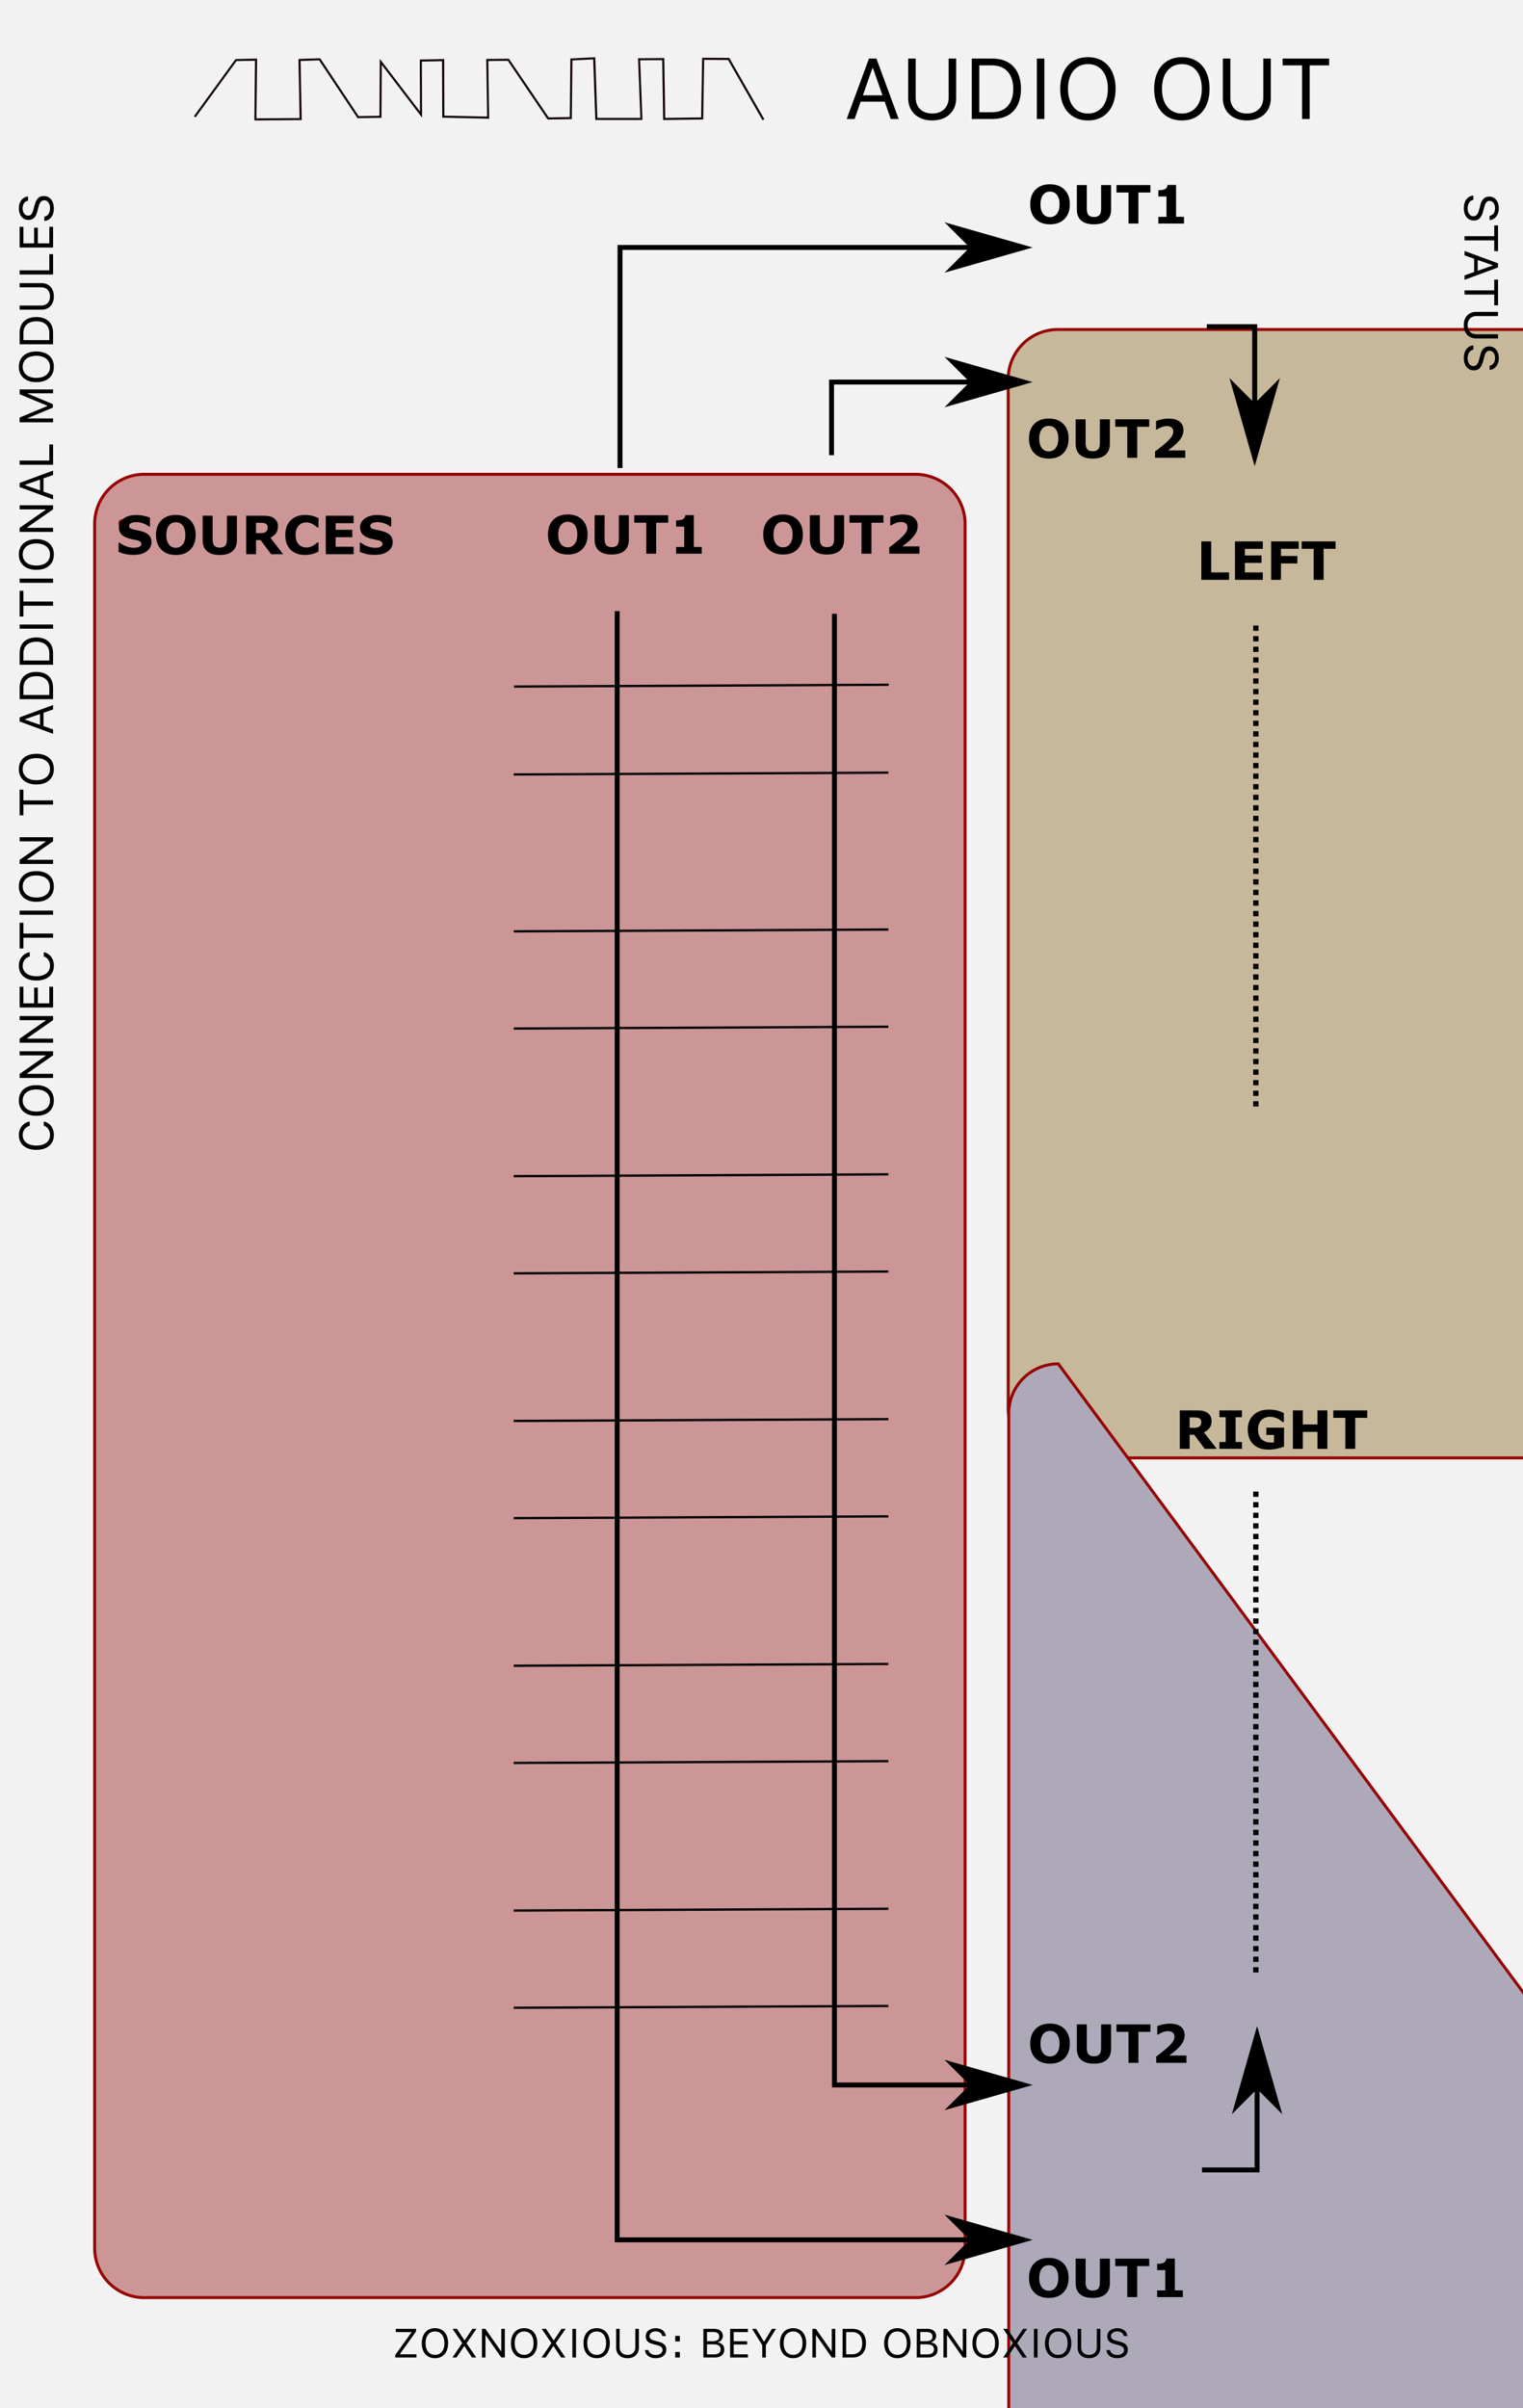<?xml version="1.0" encoding="UTF-8" standalone="no"?>
<!-- Created with Inkscape (http://www.inkscape.org/) -->

<svg
   width="81.28mm"
   height="128.5mm"
   viewBox="0 0 81.28 128.5"
   version="1.1"
   id="svg1199"
   inkscape:version="1.2 (dc2aeda, 2022-05-15)"
   sodipodi:docname="AudioOut.svg"
   xmlns:inkscape="http://www.inkscape.org/namespaces/inkscape"
   xmlns:sodipodi="http://sodipodi.sourceforge.net/DTD/sodipodi-0.dtd"
   xmlns="http://www.w3.org/2000/svg"
   xmlns:svg="http://www.w3.org/2000/svg">
  <rect x="0" y="0" width="81.28" height="128.5" fill="#808080" stroke="none"/>
  <sodipodi:namedview
     id="namedview1201"
     pagecolor="#ffffff"
     bordercolor="#666666"
     borderopacity="1.0"
     inkscape:pageshadow="2"
     inkscape:pageopacity="0.0"
     inkscape:pagecheckerboard="0"
     inkscape:document-units="mm"
     showgrid="false"
     inkscape:zoom="1.2309726"
     inkscape:cx="71.488188"
     inkscape:cy="251.02102"
     inkscape:window-width="1104"
     inkscape:window-height="912"
     inkscape:window-x="563"
     inkscape:window-y="99"
     inkscape:window-maximized="0"
     inkscape:current-layer="layer2"
     inkscape:snap-nodes="false"
     inkscape:showpageshadow="2"
     inkscape:deskcolor="#d1d1d1" />
  <defs
     id="defs1196">
    <marker
       style="overflow:visible"
       id="marker2980"
       refX="0"
       refY="0"
       orient="auto"
       inkscape:stockid="Arrow1Lstart"
       inkscape:isstock="true">
      <path
         transform="matrix(0.8,0,0,0.8,10,0)"
         style="fill:context-stroke;fill-rule:evenodd;stroke:context-stroke;stroke-width:1pt"
         d="M 0,0 5,-5 -12.5,0 5,5 Z"
         id="path2719" />
    </marker>
    <marker
       style="overflow:visible"
       id="Arrow1Lend"
       refX="0"
       refY="0"
       orient="auto"
       inkscape:stockid="Arrow1Lend"
       inkscape:isstock="true">
      <path
         transform="matrix(-0.8,0,0,-0.8,-10,0)"
         style="fill:context-stroke;fill-rule:evenodd;stroke:context-stroke;stroke-width:1pt"
         d="M 0,0 5,-5 -12.5,0 5,5 Z"
         id="path6358" />
    </marker>
    <marker
       style="overflow:visible"
       id="marker6625"
       refX="0"
       refY="0"
       orient="auto"
       inkscape:stockid="Arrow1Lstart"
       inkscape:isstock="true">
      <path
         transform="matrix(0.8,0,0,0.8,10,0)"
         style="fill:context-stroke;fill-rule:evenodd;stroke:context-stroke;stroke-width:1pt"
         d="M 0,0 5,-5 -12.5,0 5,5 Z"
         id="path6623" />
    </marker>
    <marker
       style="overflow:visible"
       id="Arrow1Lstart"
       refX="0"
       refY="0"
       orient="auto"
       inkscape:stockid="Arrow1Lstart"
       inkscape:isstock="true">
      <path
         transform="matrix(0.8,0,0,0.8,10,0)"
         style="fill:context-stroke;fill-rule:evenodd;stroke:context-stroke;stroke-width:1pt"
         d="M 0,0 5,-5 -12.5,0 5,5 Z"
         id="path6355" />
    </marker>
    <marker
       style="overflow:visible"
       id="Arrow1Lend-5"
       refX="0"
       refY="0"
       orient="auto"
       inkscape:stockid="Arrow1Lend"
       inkscape:isstock="true">
      <path
         transform="matrix(-0.8,0,0,-0.8,-10,0)"
         style="fill:context-stroke;fill-rule:evenodd;stroke:context-stroke;stroke-width:1pt"
         d="M 0,0 5,-5 -12.5,0 5,5 Z"
         id="path6358-6" />
    </marker>
    <marker
       style="overflow:visible"
       id="Arrow1Lend-1"
       refX="0"
       refY="0"
       orient="auto"
       inkscape:stockid="Arrow1Lend"
       inkscape:isstock="true">
      <path
         transform="matrix(-0.8,0,0,-0.8,-10,0)"
         style="fill:context-stroke;fill-rule:evenodd;stroke:context-stroke;stroke-width:1pt"
         d="M 0,0 5,-5 -12.5,0 5,5 Z"
         id="path6358-4" />
    </marker>
    <inkscape:path-effect
       effect="fillet_chamfer"
       id="path-effect143"
       is_visible="true"
       lpeversion="1"
       satellites_param="F,0,0,1,0,2.646,0,2 @ F,0,0,1,0,2.646,0,2 @ F,0,0,1,0,2.646,0,2 @ F,0,0,1,0,2.646,0,2"
       unit="px"
       method="auto"
       mode="F"
       radius="10"
       chamfer_steps="1"
       flexible="false"
       use_knot_distance="true"
       apply_no_radius="true"
       apply_with_radius="true"
       only_selected="false"
       hide_knots="false"
       nodesatellites_param="F,0,0,1,0,2.646,0,2 @ F,0,0,1,0,2.646,0,2 @ F,0,0,1,0,2.646,0,2 @ F,0,0,1,0,2.646,0,2" />
    <inkscape:path-effect
       effect="fillet_chamfer"
       id="path-effect145"
       is_visible="true"
       lpeversion="1"
       satellites_param="F,0,0,1,0,2.646,0,1 @ F,0,0,1,0,2.646,0,1 @ F,0,0,1,0,2.646,0,1 @ F,0,0,1,0,2.646,0,1"
       unit="px"
       method="auto"
       mode="F"
       radius="10"
       chamfer_steps="1"
       flexible="false"
       use_knot_distance="true"
       apply_no_radius="true"
       apply_with_radius="true"
       only_selected="false"
       hide_knots="false"
       nodesatellites_param="F,0,0,1,0,2.646,0,1 @ F,0,0,1,0,2.646,0,1 @ F,0,0,1,0,2.646,0,1 @ F,0,0,1,0,2.646,0,1" />
    <inkscape:path-effect
       effect="fillet_chamfer"
       id="path-effect147"
       is_visible="true"
       lpeversion="1"
       satellites_param="F,0,0,1,0,2.646,0,1 @ F,0,0,1,0,2.646,0,1 @ F,0,0,1,0,2.646,0,1 @ F,0,0,1,0,2.646,0,1"
       unit="px"
       method="auto"
       mode="F"
       radius="10"
       chamfer_steps="1"
       flexible="false"
       use_knot_distance="true"
       apply_no_radius="true"
       apply_with_radius="true"
       only_selected="false"
       hide_knots="false"
       nodesatellites_param="F,0,0,1,0,2.646,0,1 @ F,0,0,1,0,2.646,0,1 @ F,0,0,1,0,2.646,0,1 @ F,0,0,1,0,2.646,0,1" />
  </defs>
  <g
     inkscape:groupmode="layer"
     id="layer3"
     inkscape:label="background"
     style="display:inline">
    <g
       id="rect297"
       style="display:inline;fill:#f2f2f2;fill-opacity:1;stroke:none;stroke-opacity:1"
       transform="matrix(1.095,0,0,1.021,-1.685,-1.856)">
      <path
         style="color:#000000;fill:#f2f2f2;fill-opacity:1;stroke:none;stroke-width:0.222;stroke-opacity:1;-inkscape-stroke:none;paint-order:markers fill stroke"
         d="M -0.273,-0.031 H 76.953 V 129.291 H -0.273 Z"
         id="path32372" />
      <path
         style="color:#000000;fill:#f2f2f2;fill-opacity:1;stroke:none;stroke-opacity:1;-inkscape-stroke:none;paint-order:markers fill stroke"
         d="M -0.385,-0.143 V -0.031 129.402 H 77.064 V -0.143 Z m 0.223,0.223 H 76.842 V 129.18 H -0.162 Z"
         id="path32374" />
    </g>
    <path
       style="display:inline;fill:#c7b89b;fill-opacity:1;stroke:#980000;stroke-width:0.158;stroke-dasharray:none"
       id="rect1316-8"
       width="23.268"
       height="60.209"
       x="53.807"
       y="8.791"
       inkscape:path-effect="#path-effect145"
       sodipodi:type="rect"
       d="m 56.453,8.791 h 17.977 a 2.646,2.646 45 0 1 2.646,2.646 v 54.917 a 2.646,2.646 135 0 1 -2.646,2.646 H 56.453 a 2.646,2.646 45 0 1 -2.646,-2.646 v -54.917 a 2.646,2.646 135 0 1 2.646,-2.646 z" />
    <path
       style="display:inline;fill:#ada9b9;fill-opacity:1;stroke:#980000;stroke-width:0.158;stroke-dasharray:none"
       id="rect1316-8-9"
       width="23.214"
       height="50.324"
       x="53.834"
       y="72.773"
       inkscape:path-effect="#path-effect147"
       sodipodi:type="rect"
       d="m 56.48,72.773 h 17.923 a 2.646,2.646 45 0 1 2.646,2.646 v 45.032 a 2.646,2.646 135 0 1 -2.646,2.646 H 56.48 a 2.646,2.646 45 0 1 -2.646,-2.646 V 75.419 a 2.646,2.646 135 0 1 2.646,-2.646 z" />
    <path
       style="display:inline;fill:#cc9696;fill-opacity:1;stroke:#980000;stroke-width:0.158;stroke-dasharray:none"
       id="rect1316"
       width="46.455"
       height="97.288"
       x="5.051"
       y="25.309"
       inkscape:path-effect="#path-effect143"
       sodipodi:type="rect"
       d="M 7.697,25.309 H 48.86 a 2.646,2.646 45 0 1 2.646,2.646 v 91.997 a 2.646,2.646 135 0 1 -2.646,2.646 l -41.163,0 A 2.646,2.646 45 0 1 5.051,119.951 V 27.954 a 2.646,2.646 135 0 1 2.646,-2.646 z" />
    <path
       style="display:inline;opacity:0.99;fill:none;stroke:#000000;stroke-width:0.282px;stroke-linecap:butt;stroke-linejoin:miter;stroke-dasharray:0.282, 0.282;stroke-dashoffset:0;stroke-opacity:1"
       d="M 67.023,33.379 V 59.322"
       id="path32405" />
    <path
       style="display:inline;opacity:0.99;fill:none;stroke:#000000;stroke-width:0.282px;stroke-linecap:butt;stroke-linejoin:miter;stroke-dasharray:0.282, 0.282;stroke-dashoffset:0;stroke-opacity:1"
       d="M 67.023,79.587 V 105.53"
       id="path22037" />
  </g>
  <g
     inkscape:groupmode="layer"
     id="layer2"
     inkscape:label="layout"
     style="display:inline">
    <g
       id="path1674">
      <path
         style="color:#000000;fill:#b1b1b1;stroke-width:0.265;-inkscape-stroke:none"
         d="m 6.564,27.902 a 0.055,0.055 0 0 1 -0.055,0.055 0.055,0.055 0 0 1 -0.055,-0.055 0.055,0.055 0 0 1 0.055,-0.055 0.055,0.055 0 0 1 0.055,0.055 z"
         id="path3748" />
      <path
         style="color:#000000;fill:#980000;-inkscape-stroke:none"
         d="m 6.508,27.715 c -0.102,0 -0.186,0.086 -0.186,0.188 1.9e-6,0.102 0.084,0.188 0.186,0.188 0.102,0 0.187,-0.086 0.188,-0.188 -1.9e-6,-0.102 -0.086,-0.188 -0.188,-0.188 z m 0,0.109 c 0.041,0 0.078,0.037 0.078,0.078 -8e-7,0.041 -0.037,0.076 -0.078,0.076 -0.041,0 -0.076,-0.035 -0.076,-0.076 8e-7,-0.041 0.035,-0.078 0.076,-0.078 z"
         id="path3750" />
    </g>
    <g
       aria-label="SOURCES"
       id="text2294"
       style="font-weight:bold;font-size:2.822px;line-height:1.25;-inkscape-font-specification:'sans-serif, Bold';stroke-width:0.265">
      <path
         d="m 8.084,28.925 q 0,0.303 -0.258,0.493 -0.256,0.189 -0.697,0.189 -0.255,0 -0.445,-0.044 -0.189,-0.045 -0.354,-0.114 v -0.492 h 0.058 q 0.164,0.131 0.367,0.201 0.204,0.07 0.391,0.07 0.048,0 0.127,-0.008 0.079,-0.008 0.128,-0.028 0.061,-0.025 0.099,-0.062 0.04,-0.037 0.04,-0.11 0,-0.068 -0.058,-0.116 -0.057,-0.05 -0.167,-0.076 -0.116,-0.028 -0.245,-0.051 -0.128,-0.025 -0.241,-0.062 -0.259,-0.084 -0.373,-0.227 -0.113,-0.145 -0.113,-0.358 0,-0.287 0.256,-0.467 0.258,-0.182 0.661,-0.182 0.203,0 0.4,0.04 0.198,0.039 0.343,0.098 v 0.473 h -0.056 q -0.124,-0.099 -0.305,-0.165 -0.179,-0.068 -0.367,-0.068 -0.066,0 -0.132,0.01 -0.065,0.008 -0.125,0.033 -0.054,0.021 -0.092,0.063 -0.039,0.041 -0.039,0.095 0,0.081 0.062,0.125 0.062,0.043 0.234,0.079 0.113,0.023 0.216,0.045 0.105,0.022 0.225,0.061 0.236,0.077 0.347,0.211 0.113,0.132 0.113,0.345 z"
         id="path3540" />
      <path
         d="m 10.442,28.545 q 0,0.491 -0.281,0.78 -0.281,0.288 -0.777,0.288 -0.495,0 -0.776,-0.288 -0.281,-0.289 -0.281,-0.78 0,-0.495 0.281,-0.781 0.281,-0.288 0.776,-0.288 0.493,0 0.776,0.288 0.282,0.287 0.282,0.781 z m -0.701,0.52 q 0.077,-0.094 0.114,-0.22 0.037,-0.128 0.037,-0.3 0,-0.185 -0.043,-0.314 -0.043,-0.13 -0.112,-0.209 -0.07,-0.083 -0.163,-0.12 -0.091,-0.037 -0.19,-0.037 -0.101,0 -0.19,0.036 -0.088,0.036 -0.163,0.119 -0.069,0.077 -0.113,0.214 -0.043,0.135 -0.043,0.314 0,0.183 0.041,0.313 0.043,0.128 0.112,0.209 0.069,0.081 0.161,0.12 0.092,0.039 0.194,0.039 0.102,0 0.194,-0.039 0.092,-0.04 0.161,-0.123 z"
         id="path3542" />
      <path
         d="m 12.642,28.827 q 0,0.38 -0.232,0.583 -0.232,0.203 -0.682,0.203 -0.451,0 -0.682,-0.203 -0.23,-0.203 -0.23,-0.582 v -1.311 h 0.532 v 1.28 q 0,0.214 0.09,0.318 0.09,0.105 0.291,0.105 0.198,0 0.289,-0.101 0.092,-0.101 0.092,-0.322 v -1.28 h 0.532 z"
         id="path3544" />
      <path
         d="m 14.288,28.146 q 0,-0.077 -0.032,-0.132 -0.032,-0.055 -0.109,-0.087 -0.054,-0.022 -0.125,-0.026 -0.072,-0.005 -0.167,-0.005 h -0.192 v 0.553 h 0.163 q 0.127,0 0.212,-0.012 0.085,-0.012 0.143,-0.057 0.055,-0.043 0.08,-0.094 0.026,-0.052 0.026,-0.139 z m 0.825,1.424 h -0.646 L 13.908,28.818 h -0.244 v 0.752 h -0.526 v -2.052 h 0.887 q 0.182,0 0.313,0.021 0.131,0.021 0.245,0.09 0.116,0.069 0.183,0.179 0.069,0.109 0.069,0.274 0,0.227 -0.106,0.371 -0.105,0.143 -0.3,0.238 z"
         id="path3546" />
      <path
         d="m 16.272,29.61 q -0.229,0 -0.423,-0.068 -0.193,-0.068 -0.332,-0.201 -0.139,-0.134 -0.216,-0.333 -0.076,-0.2 -0.076,-0.462 0,-0.244 0.073,-0.442 0.073,-0.198 0.212,-0.34 0.134,-0.136 0.331,-0.211 0.198,-0.074 0.433,-0.074 0.13,0 0.233,0.015 0.105,0.014 0.193,0.037 0.092,0.026 0.167,0.059 0.076,0.032 0.132,0.059 v 0.497 h -0.061 q -0.039,-0.033 -0.098,-0.079 -0.058,-0.045 -0.132,-0.09 -0.076,-0.044 -0.164,-0.074 -0.088,-0.03 -0.189,-0.03 -0.112,0 -0.212,0.036 -0.101,0.034 -0.186,0.116 -0.081,0.079 -0.132,0.208 -0.05,0.13 -0.05,0.314 0,0.193 0.054,0.322 0.055,0.13 0.138,0.204 0.084,0.076 0.187,0.109 0.103,0.032 0.204,0.032 0.096,0 0.19,-0.029 0.095,-0.029 0.175,-0.079 0.068,-0.04 0.125,-0.085 0.058,-0.045 0.095,-0.079 h 0.055 v 0.491 q -0.077,0.034 -0.147,0.065 -0.07,0.03 -0.147,0.052 -0.101,0.029 -0.189,0.044 -0.088,0.015 -0.243,0.015 z"
         id="path3548" />
      <path
         d="m 18.871,29.57 h -1.484 v -2.052 h 1.484 v 0.397 h -0.958 v 0.354 h 0.889 v 0.397 h -0.889 v 0.507 h 0.958 z"
         id="path3550" />
      <path
         d="m 20.958,28.925 q 0,0.303 -0.258,0.493 -0.256,0.189 -0.697,0.189 -0.255,0 -0.445,-0.044 -0.189,-0.045 -0.354,-0.114 v -0.492 h 0.058 q 0.164,0.131 0.367,0.201 0.204,0.07 0.391,0.07 0.048,0 0.127,-0.008 0.079,-0.008 0.128,-0.028 0.061,-0.025 0.099,-0.062 0.04,-0.037 0.04,-0.11 0,-0.068 -0.058,-0.116 -0.057,-0.05 -0.167,-0.076 -0.116,-0.028 -0.245,-0.051 -0.128,-0.025 -0.241,-0.062 -0.259,-0.084 -0.373,-0.227 -0.113,-0.145 -0.113,-0.358 0,-0.287 0.256,-0.467 0.258,-0.182 0.661,-0.182 0.203,0 0.4,0.04 0.198,0.039 0.343,0.098 v 0.473 h -0.057 q -0.124,-0.099 -0.305,-0.165 -0.179,-0.068 -0.367,-0.068 -0.066,0 -0.132,0.01 -0.065,0.008 -0.125,0.033 -0.054,0.021 -0.092,0.063 -0.039,0.041 -0.039,0.095 0,0.081 0.062,0.125 0.062,0.043 0.234,0.079 0.113,0.023 0.216,0.045 0.105,0.022 0.225,0.061 0.236,0.077 0.347,0.211 0.113,0.132 0.113,0.345 z"
         id="path3552" />
    </g>
    <g
       aria-label="OUT1"
       id="text2294-6"
       style="font-weight:bold;font-size:2.822px;line-height:1.25;-inkscape-font-specification:'sans-serif, Bold';stroke-width:0.265">
      <path
         d="m 31.359,28.52 q 0,0.491 -0.281,0.78 -0.281,0.288 -0.777,0.288 -0.495,0 -0.776,-0.288 -0.281,-0.289 -0.281,-0.78 0,-0.495 0.281,-0.781 0.281,-0.288 0.776,-0.288 0.493,0 0.776,0.288 0.282,0.287 0.282,0.781 z m -0.701,0.52 q 0.077,-0.094 0.114,-0.22 0.037,-0.128 0.037,-0.3 0,-0.185 -0.043,-0.314 -0.043,-0.13 -0.112,-0.209 -0.07,-0.083 -0.163,-0.12 -0.091,-0.037 -0.19,-0.037 -0.101,0 -0.19,0.036 -0.088,0.036 -0.163,0.119 -0.069,0.077 -0.113,0.214 -0.043,0.135 -0.043,0.314 0,0.183 0.041,0.313 0.043,0.128 0.112,0.209 0.069,0.081 0.161,0.12 0.092,0.039 0.194,0.039 0.102,0 0.194,-0.039 0.092,-0.04 0.161,-0.123 z"
         id="path3531" />
      <path
         d="m 33.56,28.802 q 0,0.38 -0.232,0.583 -0.232,0.203 -0.682,0.203 -0.451,0 -0.682,-0.203 -0.23,-0.203 -0.23,-0.582 V 27.493 h 0.532 v 1.28 q 0,0.214 0.09,0.318 0.09,0.105 0.291,0.105 0.198,0 0.289,-0.101 0.092,-0.101 0.092,-0.322 V 27.493 h 0.532 z"
         id="path3533" />
      <path
         d="m 35.66,27.89 h -0.641 v 1.655 H 34.49 V 27.89 H 33.849 V 27.493 h 1.811 z"
         id="path3535" />
      <path
         d="m 37.453,29.545 h -1.37 v -0.358 h 0.433 v -1.085 h -0.433 v -0.335 q 0.099,0 0.19,-0.011 0.091,-0.012 0.152,-0.041 0.072,-0.034 0.107,-0.09 0.036,-0.055 0.041,-0.138 h 0.456 v 1.699 h 0.423 z"
         id="path3537" />
    </g>
    <g
       aria-label="LEFT"
       id="text2294-6-4"
       style="font-weight:bold;font-size:2.822px;line-height:1.25;-inkscape-font-specification:'sans-serif, Bold';display:inline;stroke-width:0.265">
      <path
         d="M 65.592,30.939 H 64.112 V 28.888 h 0.529 v 1.655 h 0.951 z"
         id="path3522" />
      <path
         d="M 67.394,30.939 H 65.91 V 28.888 h 1.484 v 0.397 h -0.958 v 0.354 h 0.889 v 0.397 h -0.889 v 0.507 h 0.958 z"
         id="path3524" />
      <path
         d="m 69.308,29.284 h -0.944 v 0.382 H 69.239 v 0.397 h -0.875 v 0.876 h -0.526 V 28.888 h 1.47 z"
         id="path3526" />
      <path
         d="m 71.279,29.284 h -0.641 v 1.655 H 70.109 V 29.284 H 69.468 V 28.888 h 1.811 z"
         id="path3528" />
    </g>
    <g
       aria-label="RIGHT"
       id="text2294-6-4-3"
       style="font-weight:bold;font-size:2.822px;line-height:1.25;-inkscape-font-specification:'sans-serif, Bold';display:inline;stroke-width:0.265">
      <path
         d="m 64.113,75.884 q 0,-0.077 -0.032,-0.132 -0.032,-0.055 -0.109,-0.087 -0.054,-0.022 -0.125,-0.026 -0.072,-0.005 -0.167,-0.005 h -0.192 v 0.553 h 0.163 q 0.127,0 0.212,-0.012 0.085,-0.012 0.143,-0.057 0.055,-0.043 0.08,-0.094 0.026,-0.052 0.026,-0.139 z m 0.825,1.424 h -0.646 l -0.559,-0.752 h -0.244 v 0.752 h -0.526 v -2.052 h 0.887 q 0.182,0 0.313,0.021 0.131,0.021 0.245,0.09 0.116,0.069 0.183,0.179 0.069,0.109 0.069,0.274 0,0.227 -0.106,0.371 -0.105,0.143 -0.3,0.238 z"
         id="path3511" />
      <path
         d="M 66.279,77.308 H 65.078 V 76.944 h 0.336 v -1.324 h -0.336 v -0.364 h 1.202 v 0.364 h -0.336 v 1.324 h 0.336 z"
         id="path3513" />
      <path
         d="m 68.525,77.191 q -0.138,0.054 -0.365,0.107 -0.227,0.052 -0.453,0.052 -0.524,0 -0.82,-0.284 -0.296,-0.285 -0.296,-0.787 0,-0.478 0.299,-0.77 0.299,-0.294 0.834,-0.294 0.203,0 0.386,0.037 0.183,0.036 0.408,0.145 v 0.481 h -0.059 q -0.039,-0.029 -0.113,-0.081 -0.074,-0.054 -0.143,-0.091 -0.08,-0.044 -0.187,-0.076 -0.106,-0.032 -0.226,-0.032 -0.141,0 -0.255,0.041 -0.114,0.041 -0.205,0.127 -0.087,0.083 -0.138,0.211 -0.05,0.127 -0.05,0.294 0,0.34 0.181,0.521 0.181,0.181 0.533,0.181 0.03,0 0.066,-0.001 0.037,-0.001 0.068,-0.004 V 76.565 h -0.409 v -0.387 h 0.947 z"
         id="path3515" />
      <path
         d="M 70.839,77.308 H 70.31 V 76.404 h -0.781 v 0.904 h -0.529 v -2.052 h 0.529 v 0.751 h 0.781 v -0.751 h 0.529 z"
         id="path3517" />
      <path
         d="m 72.968,75.653 h -0.641 v 1.655 H 71.798 V 75.653 h -0.641 v -0.397 h 1.811 z"
         id="path3519" />
    </g>
    <g
       aria-label="OUT2"
       id="text2294-0"
       style="font-weight:bold;font-size:2.822px;line-height:1.25;-inkscape-font-specification:'sans-serif, Bold';stroke-width:0.265">
      <path
         d="m 42.847,28.52 q 0,0.491 -0.281,0.78 -0.281,0.288 -0.777,0.288 -0.495,0 -0.776,-0.288 -0.281,-0.289 -0.281,-0.78 0,-0.495 0.281,-0.781 0.281,-0.288 0.776,-0.288 0.493,0 0.776,0.288 0.282,0.287 0.282,0.781 z m -0.701,0.52 q 0.077,-0.094 0.114,-0.22 0.037,-0.128 0.037,-0.3 0,-0.185 -0.043,-0.314 -0.043,-0.13 -0.112,-0.209 -0.07,-0.083 -0.163,-0.12 -0.091,-0.037 -0.19,-0.037 -0.101,0 -0.19,0.036 -0.088,0.036 -0.163,0.119 -0.069,0.077 -0.113,0.214 -0.043,0.135 -0.043,0.314 0,0.183 0.041,0.313 0.043,0.128 0.112,0.209 0.069,0.081 0.161,0.12 0.092,0.039 0.194,0.039 0.102,0 0.194,-0.039 0.092,-0.04 0.161,-0.123 z"
         id="path3502" />
      <path
         d="m 45.047,28.802 q 0,0.38 -0.232,0.583 -0.232,0.203 -0.682,0.203 -0.451,0 -0.682,-0.203 -0.23,-0.203 -0.23,-0.582 V 27.493 h 0.532 v 1.28 q 0,0.214 0.09,0.318 0.09,0.105 0.291,0.105 0.198,0 0.289,-0.101 0.092,-0.101 0.092,-0.322 V 27.493 h 0.532 z"
         id="path3504" />
      <path
         d="m 47.148,27.89 h -0.641 v 1.655 H 45.978 V 27.89 H 45.337 V 27.493 h 1.811 z"
         id="path3506" />
      <path
         d="M 49.07,29.545 H 47.459 V 29.206 q 0.185,-0.134 0.369,-0.284 0.186,-0.15 0.298,-0.259 0.167,-0.161 0.237,-0.281 0.07,-0.12 0.07,-0.237 0,-0.141 -0.091,-0.216 -0.09,-0.077 -0.259,-0.077 -0.127,0 -0.267,0.052 -0.139,0.052 -0.259,0.134 h -0.044 v -0.456 q 0.098,-0.043 0.288,-0.085 0.192,-0.043 0.383,-0.043 0.386,0 0.588,0.163 0.203,0.161 0.203,0.458 0,0.194 -0.098,0.369 -0.096,0.175 -0.296,0.361 -0.125,0.116 -0.252,0.214 -0.127,0.096 -0.181,0.135 h 0.922 z"
         id="path3508" />
    </g>
    <g
       id="path6726">
      <path
         style="color:#000000;fill:#000000;-inkscape-stroke:none"
         d="M 64.404,17.299 V 17.562 h 2.424 v 6.801 h 0.266 v -7.064 z"
         id="path3902" />
      <g
         id="g3892">
        <g
           id="path3894">
          <path
             style="color:#000000;fill:#000000;fill-rule:evenodd;stroke-width:0.212pt;-inkscape-stroke:none"
             d="m 66.961,21.718 -1.058,-1.058 1.058,3.704 1.058,-3.704 z"
             id="path3898" />
          <path
             style="color:#000000;fill:#000000;fill-rule:evenodd;-inkscape-stroke:none"
             d="m 65.617,20.176 1.344,4.701 1.344,-4.701 -1.344,1.344 z m 2.119,0.967 -0.775,2.707 -0.771,-2.703 0.771,0.771 0.1,-0.1 z"
             id="path3900" />
        </g>
      </g>
    </g>
    <g
       id="path6726-3">
      <path
         style="color:#000000;fill:#000000;-inkscape-stroke:none"
         d="m 66.957,108.621 v 7.031 h -2.809 v 0.264 h 3.072 v -7.295 z"
         id="path3888" />
      <g
         id="g3878">
        <g
           id="path3880">
          <path
             style="color:#000000;fill:#000000;fill-rule:evenodd;stroke-width:0.212pt;-inkscape-stroke:none"
             d="m 67.088,111.267 1.058,1.058 -1.058,-3.704 -1.058,3.704 z"
             id="path3884" />
          <path
             style="color:#000000;fill:#000000;fill-rule:evenodd;-inkscape-stroke:none"
             d="m 67.088,108.107 -1.344,4.703 1.344,-1.344 1.344,1.344 z m 0.002,1.027 0.773,2.709 -0.775,-0.775 -0.1,0.1 -0.672,0.672 z"
             id="path3886" />
        </g>
      </g>
    </g>
    <g
       id="path7426">
      <path
         style="color:#000000;fill:#000000;-inkscape-stroke:none"
         d="m 32.807,32.609 v 87.037 h 21.791 v -0.264 H 33.07 V 32.609 Z"
         id="path3874" />
      <g
         id="g3864">
        <g
           id="path3866">
          <path
             style="color:#000000;fill:#000000;fill-rule:evenodd;stroke-width:0.212pt;-inkscape-stroke:none"
             d="m 51.952,119.515 -1.058,1.058 3.704,-1.058 -3.704,-1.058 z"
             id="path3870" />
          <path
             style="color:#000000;fill:#000000;fill-rule:evenodd;-inkscape-stroke:none"
             d="m 50.408,118.172 1.344,1.344 -1.344,1.344 4.703,-1.344 z m 0.969,0.568 2.707,0.775 -2.703,0.771 0.771,-0.771 -0.1,-0.1 z"
             id="path3872" />
        </g>
      </g>
    </g>
    <g
       id="path7428">
      <path
         style="color:#000000;fill:#000000;-inkscape-stroke:none"
         d="m 32.957,13.072 v 11.902 h 0.264 V 13.336 h 21.377 v -0.264 z"
         id="path3860" />
      <g
         id="g3850">
        <g
           id="path3852">
          <path
             style="color:#000000;fill:#000000;fill-rule:evenodd;stroke-width:0.212pt;-inkscape-stroke:none"
             d="m 51.952,13.205 -1.058,1.058 3.704,-1.058 -3.704,-1.058 z"
             id="path3856" />
          <path
             style="color:#000000;fill:#000000;fill-rule:evenodd;-inkscape-stroke:none"
             d="m 50.408,11.861 1.344,1.344 -1.344,1.344 4.703,-1.344 z m 0.969,0.568 2.707,0.773 -2.703,0.773 0.771,-0.771 -0.1,-0.1 z"
             id="path3858" />
        </g>
      </g>
    </g>
    <g
       id="path7430">
      <path
         style="color:#000000;fill:#000000;-inkscape-stroke:none"
         d="m 44.246,20.254 v 4.035 h 0.264 v -3.771 h 10.088 v -0.264 z"
         id="path3846" />
      <g
         id="g3836">
        <g
           id="path3838">
          <path
             style="color:#000000;fill:#000000;fill-rule:evenodd;stroke-width:0.212pt;-inkscape-stroke:none"
             d="m 51.952,20.386 -1.058,1.058 3.704,-1.058 -3.704,-1.058 z"
             id="path3842" />
          <path
             style="color:#000000;fill:#000000;fill-rule:evenodd;-inkscape-stroke:none"
             d="m 50.408,19.043 1.344,1.344 -1.344,1.344 4.703,-1.344 z m 0.969,0.568 2.707,0.775 -2.703,0.771 0.771,-0.771 -0.1,-0.1 z"
             id="path3844" />
        </g>
      </g>
    </g>
    <g
       id="path7432">
      <path
         style="color:#000000;fill:#000000;-inkscape-stroke:none"
         d="m 44.402,32.75 v 78.633 h 10.195 v -0.264 h -9.932 V 32.75 Z"
         id="path3832" />
      <g
         id="g3822">
        <g
           id="path3824">
          <path
             style="color:#000000;fill:#000000;fill-rule:evenodd;stroke-width:0.212pt;-inkscape-stroke:none"
             d="m 51.952,111.251 -1.058,1.058 3.704,-1.058 -3.704,-1.058 z"
             id="path3828" />
          <path
             style="color:#000000;fill:#000000;fill-rule:evenodd;-inkscape-stroke:none"
             d="m 50.408,109.908 1.344,1.344 -1.344,1.344 4.703,-1.344 z m 0.969,0.568 2.707,0.773 -2.703,0.773 0.771,-0.771 -0.1,-0.1 z"
             id="path3830" />
        </g>
      </g>
    </g>
    <g
       id="g2124"
       transform="translate(-1.061)">
      <g
         aria-label="AUDIO OUT"
         id="text23912-0"
         style="font-size:4.461px;font-family:'.Keyboard';-inkscape-font-specification:'.Keyboard, Normal';stroke-width:0.112">
        <path
           d="M 48.276,5.426 H 46.993 L 46.67,6.35 H 46.248 l 1.187,-3.224 h 0.399 L 49.023,6.35 H 48.6 Z M 47.112,5.086 h 1.046 L 47.653,3.647 h -0.037 z"
           id="path3485" />
        <path
           d="m 49.931,5.215 q 0,0.183 0.059,0.338 0.059,0.155 0.17,0.266 0.113,0.111 0.277,0.174 0.166,0.063 0.375,0.063 0.209,0 0.372,-0.063 0.163,-0.063 0.274,-0.174 0.113,-0.111 0.172,-0.266 0.059,-0.155 0.059,-0.338 V 3.126 h 0.401 v 2.115 q 0,0.259 -0.087,0.477 -0.087,0.216 -0.253,0.375 -0.166,0.157 -0.403,0.246 -0.235,0.087 -0.536,0.087 -0.301,0 -0.538,-0.087 Q 50.036,6.25 49.87,6.093 49.705,5.934 49.617,5.718 49.53,5.5 49.53,5.241 V 3.126 h 0.401 z"
           id="path3487" />
        <path
           d="m 54.028,3.126 q 0.359,0 0.64,0.109 0.283,0.109 0.479,0.316 0.196,0.207 0.298,0.508 0.105,0.298 0.105,0.68 0,0.381 -0.105,0.682 Q 55.344,5.718 55.148,5.925 54.954,6.132 54.671,6.241 54.388,6.35 54.028,6.35 H 52.924 V 3.126 Z m -0.704,2.862 h 0.677 q 0.27,0 0.481,-0.083 0.211,-0.085 0.357,-0.244 0.146,-0.161 0.222,-0.392 0.076,-0.233 0.076,-0.527 0,-0.296 -0.078,-0.529 -0.076,-0.233 -0.222,-0.394 -0.146,-0.161 -0.357,-0.246 -0.211,-0.085 -0.479,-0.085 h -0.677 z"
           id="path3489" />
        <path
           d="M 56.396,6.35 V 3.126 h 0.401 V 6.35 Z"
           id="path3491" />
        <path
           d="m 59.125,3.05 q 0.344,0 0.616,0.12 0.274,0.118 0.464,0.338 0.192,0.218 0.292,0.531 0.102,0.311 0.102,0.699 0,0.386 -0.102,0.697 -0.1,0.311 -0.29,0.534 -0.19,0.22 -0.464,0.34 -0.272,0.118 -0.619,0.118 -0.346,0 -0.621,-0.118 -0.274,-0.12 -0.466,-0.34 -0.192,-0.22 -0.294,-0.531 -0.1,-0.314 -0.1,-0.699 0,-0.388 0.102,-0.699 0.105,-0.314 0.296,-0.534 0.194,-0.22 0.466,-0.338 0.274,-0.118 0.616,-0.118 z m 0,0.37 q -0.246,0 -0.444,0.094 -0.196,0.091 -0.335,0.264 -0.139,0.17 -0.213,0.414 -0.074,0.244 -0.074,0.547 0,0.301 0.072,0.545 0.074,0.242 0.211,0.414 0.137,0.172 0.335,0.266 0.198,0.094 0.449,0.094 0.248,0 0.444,-0.094 0.198,-0.094 0.333,-0.266 0.137,-0.172 0.209,-0.414 0.074,-0.244 0.074,-0.545 0,-0.303 -0.074,-0.547 Q 60.04,3.947 59.903,3.777 59.766,3.605 59.57,3.514 59.373,3.42 59.125,3.42 Z"
           id="path3493" />
        <path
           d="m 64.139,3.05 q 0.344,0 0.616,0.12 0.274,0.118 0.464,0.338 0.192,0.218 0.292,0.531 0.102,0.311 0.102,0.699 0,0.386 -0.102,0.697 -0.1,0.311 -0.29,0.534 -0.19,0.22 -0.464,0.34 -0.272,0.118 -0.619,0.118 -0.346,0 -0.621,-0.118 -0.274,-0.12 -0.466,-0.34 -0.192,-0.22 -0.294,-0.531 -0.1,-0.314 -0.1,-0.699 0,-0.388 0.102,-0.699 0.105,-0.314 0.296,-0.534 0.194,-0.22 0.466,-0.338 0.274,-0.118 0.616,-0.118 z m 0,0.37 q -0.246,0 -0.444,0.094 -0.196,0.091 -0.335,0.264 -0.139,0.17 -0.213,0.414 -0.074,0.244 -0.074,0.547 0,0.301 0.072,0.545 0.074,0.242 0.211,0.414 0.137,0.172 0.335,0.266 0.198,0.094 0.449,0.094 0.248,0 0.444,-0.094 0.198,-0.094 0.333,-0.266 0.137,-0.172 0.209,-0.414 0.074,-0.244 0.074,-0.545 0,-0.303 -0.074,-0.547 Q 65.054,3.947 64.917,3.777 64.78,3.605 64.584,3.514 64.388,3.42 64.139,3.42 Z"
           id="path3495" />
        <path
           d="m 66.723,5.215 q 0,0.183 0.059,0.338 0.059,0.155 0.17,0.266 0.113,0.111 0.277,0.174 0.166,0.063 0.375,0.063 0.209,0 0.372,-0.063 0.163,-0.063 0.274,-0.174 0.113,-0.111 0.172,-0.266 0.059,-0.155 0.059,-0.338 V 3.126 h 0.401 v 2.115 q 0,0.259 -0.087,0.477 -0.087,0.216 -0.253,0.375 -0.166,0.157 -0.403,0.246 -0.235,0.087 -0.536,0.087 -0.301,0 -0.538,-0.087 Q 66.827,6.25 66.662,6.093 66.496,5.934 66.409,5.718 66.322,5.5 66.322,5.241 V 3.126 h 0.401 z"
           id="path3497" />
        <path
           d="M 70.552,6.35 V 3.488 H 69.513 V 3.126 H 71.994 V 3.488 H 70.955 V 6.35 Z"
           id="path3499" />
      </g>
      <path
         style="color:#000000;fill:#110000;-inkscape-stroke:none"
         d="m 32.83,3.053 -1.328,0.066 -0.033,3.129 -1.123,0.016 -2.125,-3.129 -1.209,0.01 0.045,3.074 -2.281,-0.049 -0.008,-3.02 -1.303,0.027 0.01,2.77 -2.146,-2.809 -0.018,3.039 -1.109,0.018 -2.053,-3.088 -1.16,0.039 0.061,3.152 -2.301,0.018 0.035,-3.189 -1.154,0.023 -2.221,3.049 0.09,0.064 2.189,-3.004 0.982,-0.018 -0.033,3.186 2.527,-0.018 -0.061,-3.156 0.986,-0.033 2.053,3.086 1.277,-0.02 0.018,-2.822 2.148,2.812 -0.01,-2.99 1.078,-0.021 0.01,3.014 2.506,0.055 -0.047,-3.078 1.039,-0.01 2.125,3.131 1.293,-0.02 0.033,-3.133 1.107,-0.055 0.113,3.234 2.516,-0.002 -0.123,-3.184 1.176,-0.008 0.051,3.195 2.139,-0.029 0.051,-3.182 1.273,0.008 1.84,3.215 0.098,-0.057 -1.871,-3.27 -1.449,-0.008 -0.053,3.184 -1.916,0.025 -0.053,-3.193 -1.4,0.01 0.123,3.182 h -2.293 z"
         id="path22502" />
    </g>
    <g
       aria-label="ZOXNOXIOUS: BEYOND OBNOXIOUS"
       id="text23912-2"
       style="font-size:2.117px;line-height:1.25;font-family:'.Keyboard';-inkscape-font-specification:'.Keyboard, Normal';display:inline;stroke-width:0.131">
      <path
         d="m 21.094,125.659 0.866,-1.205 v -0.018 h -0.837 v -0.172 h 1.084 v 0.135 l -0.862,1.205 v 0.018 h 0.88 v 0.172 h -1.131 z"
         id="path3432" />
      <path
         d="m 23.216,124.228 q 0.163,0 0.292,0.057 0.13,0.056 0.22,0.16 0.091,0.103 0.138,0.252 0.049,0.148 0.049,0.332 0,0.183 -0.049,0.331 -0.048,0.148 -0.137,0.253 -0.09,0.104 -0.22,0.161 -0.129,0.056 -0.294,0.056 -0.164,0 -0.295,-0.056 -0.13,-0.057 -0.221,-0.161 -0.091,-0.104 -0.14,-0.252 -0.048,-0.149 -0.048,-0.332 0,-0.184 0.049,-0.332 0.05,-0.149 0.141,-0.253 0.092,-0.104 0.221,-0.16 0.13,-0.056 0.292,-0.056 z m 0,0.176 q -0.117,0 -0.211,0.044 -0.093,0.043 -0.159,0.125 -0.066,0.081 -0.101,0.196 -0.035,0.116 -0.035,0.259 0,0.143 0.034,0.258 0.035,0.115 0.1,0.196 0.065,0.082 0.159,0.126 0.094,0.044 0.213,0.044 0.118,0 0.211,-0.044 0.094,-0.044 0.158,-0.126 0.065,-0.082 0.099,-0.196 0.035,-0.116 0.035,-0.258 0,-0.144 -0.035,-0.259 -0.034,-0.116 -0.099,-0.196 -0.065,-0.082 -0.158,-0.125 -0.093,-0.044 -0.211,-0.044 z"
         id="path3434" />
      <path
         d="m 24.67,125.024 -0.518,-0.76 h 0.23 l 0.403,0.609 h 0.017 l 0.409,-0.609 h 0.217 l -0.53,0.769 0.519,0.761 H 25.188 l -0.4,-0.604 h -0.018 l -0.407,0.604 h -0.217 z"
         id="path3436" />
      <path
         d="m 25.72,125.794 v -1.53 h 0.185 l 0.83,1.191 h 0.018 v -1.191 h 0.188 v 1.53 h -0.185 l -0.83,-1.186 h -0.018 v 1.186 z"
         id="path3438" />
      <path
         d="m 27.974,124.228 q 0.163,0 0.292,0.057 0.13,0.056 0.22,0.16 0.091,0.103 0.138,0.252 0.049,0.148 0.049,0.332 0,0.183 -0.049,0.331 -0.048,0.148 -0.137,0.253 -0.09,0.104 -0.22,0.161 -0.129,0.056 -0.294,0.056 -0.164,0 -0.295,-0.056 -0.13,-0.057 -0.221,-0.161 -0.091,-0.104 -0.14,-0.252 -0.048,-0.149 -0.048,-0.332 0,-0.184 0.049,-0.332 0.05,-0.149 0.141,-0.253 0.092,-0.104 0.221,-0.16 0.13,-0.056 0.292,-0.056 z m 0,0.176 q -0.117,0 -0.211,0.044 -0.093,0.043 -0.159,0.125 -0.066,0.081 -0.101,0.196 -0.035,0.116 -0.035,0.259 0,0.143 0.034,0.258 0.035,0.115 0.1,0.196 0.065,0.082 0.159,0.126 0.094,0.044 0.213,0.044 0.118,0 0.211,-0.044 0.094,-0.044 0.158,-0.126 0.065,-0.082 0.099,-0.196 0.035,-0.116 0.035,-0.258 0,-0.144 -0.035,-0.259 -0.034,-0.116 -0.099,-0.196 -0.065,-0.082 -0.158,-0.125 -0.093,-0.044 -0.211,-0.044 z"
         id="path3440" />
      <path
         d="m 29.428,125.024 -0.518,-0.76 h 0.23 l 0.403,0.609 h 0.017 l 0.409,-0.609 h 0.217 l -0.53,0.769 0.519,0.761 h -0.229 l -0.4,-0.604 h -0.018 l -0.407,0.604 h -0.217 z"
         id="path3442" />
      <path
         d="m 30.55,125.794 v -1.53 h 0.19 v 1.53 z"
         id="path3444" />
      <path
         d="m 31.845,124.228 q 0.163,0 0.292,0.057 0.13,0.056 0.22,0.16 0.091,0.103 0.138,0.252 0.049,0.148 0.049,0.332 0,0.183 -0.049,0.331 -0.048,0.148 -0.137,0.253 -0.09,0.104 -0.22,0.161 -0.129,0.056 -0.294,0.056 -0.164,0 -0.295,-0.056 -0.13,-0.057 -0.221,-0.161 -0.091,-0.104 -0.14,-0.252 -0.048,-0.149 -0.048,-0.332 0,-0.184 0.049,-0.332 0.05,-0.149 0.141,-0.253 0.092,-0.104 0.221,-0.16 0.13,-0.056 0.292,-0.056 z m 0,0.176 q -0.117,0 -0.211,0.044 -0.093,0.043 -0.159,0.125 -0.066,0.081 -0.101,0.196 -0.035,0.116 -0.035,0.259 0,0.143 0.034,0.258 0.035,0.115 0.1,0.196 0.065,0.082 0.159,0.126 0.094,0.044 0.213,0.044 0.118,0 0.211,-0.044 0.094,-0.044 0.158,-0.126 0.065,-0.082 0.099,-0.196 0.035,-0.116 0.035,-0.258 0,-0.144 -0.035,-0.259 -0.034,-0.116 -0.099,-0.196 -0.065,-0.082 -0.158,-0.125 -0.093,-0.044 -0.211,-0.044 z"
         id="path3446" />
      <path
         d="m 33.07,125.255 q 0,0.087 0.028,0.16 0.028,0.073 0.081,0.126 0.054,0.053 0.131,0.083 0.079,0.03 0.178,0.03 0.099,0 0.177,-0.03 0.078,-0.03 0.13,-0.083 0.054,-0.053 0.082,-0.126 0.028,-0.073 0.028,-0.16 v -0.991 h 0.19 v 1.004 q 0,0.123 -0.041,0.226 -0.041,0.102 -0.12,0.178 -0.079,0.074 -0.191,0.117 -0.112,0.041 -0.254,0.041 -0.143,0 -0.255,-0.041 -0.113,-0.042 -0.191,-0.117 -0.079,-0.075 -0.12,-0.178 -0.041,-0.103 -0.041,-0.226 v -1.004 h 0.19 z"
         id="path3448" />
      <path
         d="m 34.61,125.394 q 0.008,0.06 0.04,0.109 0.032,0.049 0.083,0.083 0.052,0.034 0.12,0.053 0.068,0.019 0.15,0.019 0.078,0 0.143,-0.02 0.065,-0.02 0.113,-0.055 0.049,-0.035 0.075,-0.084 0.027,-0.049 0.027,-0.105 0,-0.098 -0.074,-0.162 -0.073,-0.064 -0.233,-0.103 l -0.195,-0.051 q -0.104,-0.026 -0.18,-0.063 -0.074,-0.037 -0.123,-0.088 -0.048,-0.051 -0.071,-0.115 -0.023,-0.065 -0.023,-0.147 0,-0.097 0.038,-0.178 0.039,-0.081 0.111,-0.137 0.071,-0.058 0.171,-0.089 0.1,-0.032 0.221,-0.032 0.111,0 0.206,0.032 0.095,0.031 0.165,0.087 0.07,0.056 0.113,0.133 0.042,0.077 0.049,0.171 h -0.192 q -0.009,-0.059 -0.038,-0.104 -0.028,-0.046 -0.073,-0.079 -0.044,-0.033 -0.104,-0.05 -0.059,-0.018 -0.13,-0.018 -0.076,0 -0.14,0.019 -0.062,0.019 -0.106,0.053 -0.043,0.033 -0.068,0.081 -0.024,0.048 -0.024,0.105 0,0.044 0.017,0.081 0.017,0.035 0.052,0.065 0.035,0.029 0.091,0.053 0.056,0.024 0.135,0.043 l 0.16,0.042 q 0.119,0.03 0.203,0.069 0.084,0.038 0.137,0.09 0.054,0.052 0.079,0.118 0.025,0.066 0.025,0.151 0,0.105 -0.04,0.191 -0.039,0.085 -0.114,0.145 -0.074,0.059 -0.18,0.091 -0.105,0.033 -0.237,0.033 -0.122,0 -0.223,-0.031 -0.101,-0.031 -0.176,-0.088 -0.074,-0.057 -0.119,-0.137 -0.043,-0.081 -0.051,-0.18 z"
         id="path3450" />
      <path
         d="m 36.283,124.934 h -0.247 v -0.295 h 0.247 z m 0,0.86 h -0.247 v -0.295 h 0.247 z"
         id="path3452" />
      <path
         d="m 37.54,125.794 v -1.53 h 0.585 q 0.105,0 0.189,0.027 0.084,0.027 0.143,0.076 0.059,0.05 0.09,0.12 0.031,0.07 0.031,0.158 0,0.06 -0.021,0.116 -0.021,0.055 -0.057,0.099 -0.035,0.044 -0.084,0.075 -0.048,0.03 -0.103,0.039 v 0.018 q 0.079,0.009 0.142,0.04 0.063,0.031 0.107,0.08 0.044,0.049 0.068,0.113 0.025,0.064 0.025,0.14 0,0.101 -0.035,0.181 -0.035,0.08 -0.102,0.134 -0.066,0.055 -0.163,0.085 -0.096,0.029 -0.218,0.029 z m 0.19,-0.87 h 0.306 q 0.348,0 0.348,-0.245 0,-0.118 -0.079,-0.182 -0.079,-0.064 -0.221,-0.064 h -0.355 z m 0.377,0.702 q 0.174,0 0.263,-0.068 0.089,-0.068 0.089,-0.203 0,-0.133 -0.093,-0.199 -0.092,-0.067 -0.276,-0.067 h -0.36 v 0.537 z"
         id="path3454" />
      <path
         d="m 39.914,125.794 h -0.948 v -1.53 h 0.948 v 0.172 h -0.758 v 0.491 h 0.718 v 0.17 h -0.718 v 0.526 h 0.758 z"
         id="path3456" />
      <path
         d="m 40.681,125.794 v -0.658 l -0.543,-0.871 h 0.217 l 0.412,0.679 h 0.017 l 0.412,-0.679 h 0.218 l -0.543,0.871 v 0.658 z"
         id="path3458" />
      <path
         d="m 42.327,124.228 q 0.163,0 0.292,0.057 0.13,0.056 0.22,0.16 0.091,0.103 0.138,0.252 0.049,0.148 0.049,0.332 0,0.183 -0.049,0.331 -0.048,0.148 -0.137,0.253 -0.09,0.104 -0.22,0.161 -0.129,0.056 -0.294,0.056 -0.164,0 -0.295,-0.056 -0.13,-0.057 -0.221,-0.161 -0.091,-0.104 -0.14,-0.252 -0.048,-0.149 -0.048,-0.332 0,-0.184 0.049,-0.332 0.05,-0.149 0.141,-0.253 0.092,-0.104 0.221,-0.16 0.13,-0.056 0.292,-0.056 z m 0,0.176 q -0.117,0 -0.211,0.044 -0.093,0.043 -0.159,0.125 -0.066,0.081 -0.101,0.196 -0.035,0.116 -0.035,0.259 0,0.143 0.034,0.258 0.035,0.115 0.1,0.196 0.065,0.082 0.159,0.126 0.094,0.044 0.213,0.044 0.118,0 0.211,-0.044 0.094,-0.044 0.158,-0.126 0.065,-0.082 0.099,-0.196 0.035,-0.116 0.035,-0.258 0,-0.144 -0.035,-0.259 -0.034,-0.116 -0.099,-0.196 -0.065,-0.082 -0.158,-0.125 -0.093,-0.044 -0.211,-0.044 z"
         id="path3460" />
      <path
         d="m 43.357,125.794 v -1.53 h 0.185 l 0.83,1.191 h 0.018 v -1.191 h 0.188 v 1.53 h -0.185 l -0.83,-1.186 h -0.018 v 1.186 z"
         id="path3462" />
      <path
         d="m 45.492,124.264 q 0.171,0 0.304,0.052 0.134,0.052 0.227,0.15 0.093,0.098 0.142,0.241 0.05,0.142 0.05,0.322 0,0.181 -0.05,0.323 -0.049,0.142 -0.142,0.24 -0.092,0.098 -0.226,0.15 -0.134,0.052 -0.305,0.052 h -0.524 v -1.53 z m -0.334,1.358 h 0.321 q 0.128,0 0.228,-0.039 0.1,-0.04 0.169,-0.116 0.069,-0.076 0.105,-0.186 0.036,-0.111 0.036,-0.25 0,-0.141 -0.037,-0.251 -0.036,-0.111 -0.105,-0.187 -0.069,-0.076 -0.169,-0.117 -0.1,-0.04 -0.227,-0.04 h -0.321 z"
         id="path3464" />
      <path
         d="m 47.893,124.228 q 0.163,0 0.292,0.057 0.13,0.056 0.22,0.16 0.091,0.103 0.138,0.252 0.049,0.148 0.049,0.332 0,0.183 -0.049,0.331 -0.048,0.148 -0.137,0.253 -0.09,0.104 -0.22,0.161 -0.129,0.056 -0.294,0.056 -0.164,0 -0.295,-0.056 -0.13,-0.057 -0.221,-0.161 -0.091,-0.104 -0.14,-0.252 -0.048,-0.149 -0.048,-0.332 0,-0.184 0.049,-0.332 0.05,-0.149 0.141,-0.253 0.092,-0.104 0.221,-0.16 0.13,-0.056 0.292,-0.056 z m 0,0.176 q -0.117,0 -0.211,0.044 -0.093,0.043 -0.159,0.125 -0.066,0.081 -0.101,0.196 -0.035,0.116 -0.035,0.259 0,0.143 0.034,0.258 0.035,0.115 0.1,0.196 0.065,0.082 0.159,0.126 0.094,0.044 0.213,0.044 0.118,0 0.211,-0.044 0.094,-0.044 0.158,-0.126 0.065,-0.082 0.099,-0.196 0.035,-0.116 0.035,-0.258 0,-0.144 -0.035,-0.259 -0.034,-0.116 -0.099,-0.196 -0.065,-0.082 -0.158,-0.125 -0.093,-0.044 -0.211,-0.044 z"
         id="path3466" />
      <path
         d="m 48.924,125.794 v -1.53 h 0.585 q 0.105,0 0.189,0.027 0.084,0.027 0.143,0.076 0.059,0.05 0.09,0.12 0.031,0.07 0.031,0.158 0,0.06 -0.021,0.116 -0.021,0.055 -0.057,0.099 -0.035,0.044 -0.084,0.075 -0.048,0.03 -0.103,0.039 v 0.018 q 0.079,0.009 0.142,0.04 0.063,0.031 0.107,0.08 0.044,0.049 0.068,0.113 0.025,0.064 0.025,0.14 0,0.101 -0.035,0.181 -0.035,0.08 -0.102,0.134 -0.066,0.055 -0.163,0.085 -0.096,0.029 -0.218,0.029 z m 0.19,-0.87 h 0.306 q 0.348,0 0.348,-0.245 0,-0.118 -0.079,-0.182 -0.079,-0.064 -0.221,-0.064 h -0.354 z m 0.377,0.702 q 0.174,0 0.263,-0.068 0.089,-0.068 0.089,-0.203 0,-0.133 -0.093,-0.199 -0.092,-0.067 -0.276,-0.067 h -0.36 v 0.537 z"
         id="path3468" />
      <path
         d="m 50.35,125.794 v -1.53 h 0.185 l 0.83,1.191 h 0.018 v -1.191 h 0.188 v 1.53 h -0.185 l -0.83,-1.186 h -0.018 v 1.186 z"
         id="path3470" />
      <path
         d="m 52.604,124.228 q 0.163,0 0.292,0.057 0.13,0.056 0.22,0.16 0.091,0.103 0.138,0.252 0.049,0.148 0.049,0.332 0,0.183 -0.049,0.331 -0.048,0.148 -0.137,0.253 -0.09,0.104 -0.22,0.161 -0.129,0.056 -0.294,0.056 -0.164,0 -0.295,-0.056 -0.13,-0.057 -0.221,-0.161 -0.091,-0.104 -0.14,-0.252 -0.048,-0.149 -0.048,-0.332 0,-0.184 0.049,-0.332 0.05,-0.149 0.141,-0.253 0.092,-0.104 0.221,-0.16 0.13,-0.056 0.292,-0.056 z m 0,0.176 q -0.117,0 -0.211,0.044 -0.093,0.043 -0.159,0.125 -0.066,0.081 -0.101,0.196 -0.035,0.116 -0.035,0.259 0,0.143 0.034,0.258 0.035,0.115 0.1,0.196 0.065,0.082 0.159,0.126 0.094,0.044 0.213,0.044 0.118,0 0.211,-0.044 0.094,-0.044 0.158,-0.126 0.065,-0.082 0.099,-0.196 0.035,-0.116 0.035,-0.258 0,-0.144 -0.035,-0.259 -0.034,-0.116 -0.099,-0.196 -0.065,-0.082 -0.158,-0.125 -0.093,-0.044 -0.211,-0.044 z"
         id="path3472" />
      <path
         d="m 54.058,125.024 -0.518,-0.76 h 0.23 l 0.403,0.609 h 0.017 l 0.409,-0.609 h 0.217 l -0.53,0.769 0.519,0.761 h -0.229 l -0.4,-0.604 h -0.018 l -0.407,0.604 h -0.217 z"
         id="path3474" />
      <path
         d="m 55.18,125.794 v -1.53 h 0.19 v 1.53 z"
         id="path3476" />
      <path
         d="m 56.475,124.228 q 0.163,0 0.292,0.057 0.13,0.056 0.22,0.16 0.091,0.103 0.138,0.252 0.049,0.148 0.049,0.332 0,0.183 -0.049,0.331 -0.048,0.148 -0.137,0.253 -0.09,0.104 -0.22,0.161 -0.129,0.056 -0.294,0.056 -0.164,0 -0.295,-0.056 -0.13,-0.057 -0.221,-0.161 -0.091,-0.104 -0.14,-0.252 -0.048,-0.149 -0.048,-0.332 0,-0.184 0.049,-0.332 0.05,-0.149 0.141,-0.253 0.092,-0.104 0.221,-0.16 0.13,-0.056 0.292,-0.056 z m 0,0.176 q -0.117,0 -0.211,0.044 -0.093,0.043 -0.159,0.125 -0.066,0.081 -0.101,0.196 -0.035,0.116 -0.035,0.259 0,0.143 0.034,0.258 0.035,0.115 0.1,0.196 0.065,0.082 0.159,0.126 0.094,0.044 0.213,0.044 0.118,0 0.211,-0.044 0.094,-0.044 0.158,-0.126 0.065,-0.082 0.099,-0.196 0.035,-0.116 0.035,-0.258 0,-0.144 -0.035,-0.259 -0.034,-0.116 -0.099,-0.196 -0.065,-0.082 -0.158,-0.125 -0.093,-0.044 -0.211,-0.044 z"
         id="path3478" />
      <path
         d="m 57.7,125.255 q 0,0.087 0.028,0.16 0.028,0.073 0.081,0.126 0.054,0.053 0.131,0.083 0.079,0.03 0.178,0.03 0.099,0 0.177,-0.03 0.078,-0.03 0.13,-0.083 0.054,-0.053 0.082,-0.126 0.028,-0.073 0.028,-0.16 v -0.991 h 0.19 v 1.004 q 0,0.123 -0.041,0.226 -0.041,0.102 -0.12,0.178 -0.079,0.074 -0.191,0.117 -0.112,0.041 -0.254,0.041 -0.143,0 -0.255,-0.041 -0.113,-0.042 -0.191,-0.117 -0.079,-0.075 -0.12,-0.178 -0.041,-0.103 -0.041,-0.226 v -1.004 h 0.19 z"
         id="path3480" />
      <path
         d="m 59.24,125.394 q 0.008,0.06 0.04,0.109 0.032,0.049 0.083,0.083 0.052,0.034 0.12,0.053 0.068,0.019 0.15,0.019 0.078,0 0.143,-0.02 0.065,-0.02 0.113,-0.055 0.049,-0.035 0.075,-0.084 0.027,-0.049 0.027,-0.105 0,-0.098 -0.074,-0.162 -0.073,-0.064 -0.233,-0.103 l -0.195,-0.051 q -0.104,-0.026 -0.18,-0.063 -0.074,-0.037 -0.123,-0.088 -0.048,-0.051 -0.071,-0.115 -0.023,-0.065 -0.023,-0.147 0,-0.097 0.038,-0.178 0.039,-0.081 0.111,-0.137 0.071,-0.058 0.171,-0.089 0.1,-0.032 0.221,-0.032 0.111,0 0.206,0.032 0.095,0.031 0.165,0.087 0.07,0.056 0.113,0.133 0.042,0.077 0.049,0.171 h -0.192 q -0.009,-0.059 -0.038,-0.104 -0.028,-0.046 -0.073,-0.079 -0.044,-0.033 -0.104,-0.05 -0.059,-0.018 -0.13,-0.018 -0.076,0 -0.14,0.019 -0.062,0.019 -0.106,0.053 -0.043,0.033 -0.068,0.081 -0.024,0.048 -0.024,0.105 0,0.044 0.017,0.081 0.017,0.035 0.052,0.065 0.035,0.029 0.091,0.053 0.056,0.024 0.135,0.043 l 0.16,0.042 q 0.119,0.03 0.203,0.069 0.084,0.038 0.137,0.09 0.054,0.052 0.079,0.118 0.025,0.066 0.025,0.151 0,0.105 -0.04,0.191 -0.039,0.085 -0.114,0.145 -0.074,0.059 -0.18,0.091 -0.105,0.033 -0.237,0.033 -0.122,0 -0.223,-0.031 -0.101,-0.031 -0.176,-0.088 -0.074,-0.057 -0.119,-0.137 -0.043,-0.081 -0.051,-0.18 z"
         id="path3482" />
    </g>
    <path
       style="color:#000000;fill:#000000;-inkscape-stroke:none"
       d="m 47.43,36.475 -19.996,0.098 0.002,0.121 19.994,-0.096 z"
       id="path4227" />
    <path
       style="color:#000000;fill:#000000;-inkscape-stroke:none"
       d="m 47.41,41.168 -19.996,0.096 v 0.121 l 19.996,-0.096 z"
       id="path4227-5" />
    <path
       style="color:#000000;fill:#000000;-inkscape-stroke:none"
       d="m 47.41,49.537 -19.996,0.098 v 0.121 l 19.996,-0.096 z"
       id="path4227-5-5" />
    <path
       style="color:#000000;fill:#000000;-inkscape-stroke:none"
       d="m 47.41,54.725 -19.996,0.096 v 0.121 l 19.996,-0.096 z"
       id="path4227-5-4" />
    <path
       style="color:#000000;fill:#000000;-inkscape-stroke:none"
       d="m 47.41,67.787 -19.996,0.096 v 0.121 l 19.996,-0.096 z"
       id="path4227-5-2" />
    <path
       style="color:#000000;fill:#000000;-inkscape-stroke:none"
       d="m 47.41,75.662 -19.996,0.096 v 0.123 l 19.996,-0.098 z"
       id="path4227-5-9" />
    <path
       style="color:#000000;fill:#000000;-inkscape-stroke:none"
       d="m 47.41,80.85 -19.996,0.096 v 0.121 l 19.996,-0.096 z"
       id="path4227-5-24" />
    <path
       style="color:#000000;fill:#000000;-inkscape-stroke:none"
       d="m 47.41,88.725 -19.996,0.096 v 0.123 l 19.996,-0.098 z"
       id="path4227-5-58" />
    <path
       style="color:#000000;fill:#000000;-inkscape-stroke:none"
       d="m 47.41,93.912 -19.996,0.096 v 0.121 l 19.996,-0.096 z"
       id="path4227-5-6" />
    <path
       style="color:#000000;fill:#000000;-inkscape-stroke:none"
       d="m 47.41,101.787 -19.996,0.096 v 0.123 l 19.996,-0.098 z"
       id="path4227-5-25" />
    <path
       style="color:#000000;fill:#000000;-inkscape-stroke:none"
       d="m 47.41,106.975 -19.996,0.096 v 0.121 l 19.996,-0.096 z"
       id="path4227-5-13" />
    <path
       style="color:#000000;fill:#000000;-inkscape-stroke:none"
       d="m 47.41,62.6 -19.996,0.098 v 0.121 l 19.996,-0.096 z"
       id="path4227-5-1" />
    <g
       aria-label="CONNECTION TO ADDITIONAL MODULES"
       transform="rotate(-90)"
       id="text92-2-1"
       style="font-size:2.469px;line-height:1.25;font-family:'.Keyboard';-inkscape-font-specification:'.Keyboard, Normal';display:inline;stroke-width:0.093">
      <path
         d="m -60.565,2.875 q -0.182,0 -0.328,-0.065 -0.146,-0.065 -0.248,-0.186 -0.102,-0.122 -0.158,-0.294 -0.054,-0.172 -0.054,-0.388 0,-0.216 0.054,-0.389 0.055,-0.174 0.157,-0.294 0.102,-0.122 0.248,-0.187 0.146,-0.065 0.328,-0.065 0.141,0 0.263,0.042 0.123,0.042 0.218,0.119 0.095,0.076 0.158,0.183 0.063,0.106 0.083,0.235 h -0.227 q -0.022,-0.087 -0.068,-0.156 -0.046,-0.07 -0.111,-0.118 -0.064,-0.049 -0.145,-0.075 -0.081,-0.027 -0.172,-0.027 -0.129,0 -0.233,0.052 -0.102,0.051 -0.175,0.146 -0.072,0.094 -0.112,0.23 -0.039,0.135 -0.039,0.303 0,0.168 0.039,0.303 0.04,0.135 0.112,0.23 0.072,0.094 0.176,0.145 0.104,0.051 0.233,0.051 0.093,0 0.174,-0.023 0.081,-0.023 0.145,-0.066 0.065,-0.043 0.11,-0.105 0.045,-0.063 0.066,-0.14 h 0.227 q -0.023,0.123 -0.086,0.223 -0.061,0.099 -0.156,0.17 -0.094,0.07 -0.216,0.107 -0.122,0.039 -0.264,0.039 z"
         id="path3373" />
      <path
         d="m -58.72,1.006 q 0.191,0 0.341,0.066 0.152,0.065 0.257,0.187 0.106,0.121 0.162,0.294 0.057,0.172 0.057,0.387 0,0.213 -0.057,0.386 -0.055,0.172 -0.16,0.295 -0.105,0.122 -0.257,0.188 -0.151,0.065 -0.342,0.065 -0.192,0 -0.344,-0.065 -0.152,-0.066 -0.258,-0.188 -0.106,-0.122 -0.163,-0.294 -0.055,-0.174 -0.055,-0.387 0,-0.215 0.057,-0.387 0.058,-0.174 0.164,-0.295 0.107,-0.122 0.258,-0.187 0.152,-0.065 0.341,-0.065 z m 0,0.205 q -0.136,0 -0.246,0.052 -0.109,0.051 -0.186,0.146 -0.077,0.094 -0.118,0.229 -0.041,0.135 -0.041,0.303 0,0.166 0.04,0.301 0.041,0.134 0.117,0.229 0.076,0.095 0.186,0.147 0.11,0.052 0.248,0.052 0.137,0 0.246,-0.052 0.11,-0.052 0.184,-0.147 0.076,-0.095 0.116,-0.229 0.041,-0.135 0.041,-0.301 0,-0.168 -0.041,-0.303 -0.04,-0.135 -0.116,-0.229 -0.076,-0.095 -0.184,-0.146 -0.109,-0.052 -0.246,-0.052 z"
         id="path3375" />
      <path
         d="M -57.518,2.833 V 1.048 h 0.216 l 0.968,1.389 h 0.021 v -1.389 h 0.219 v 1.785 h -0.216 l -0.968,-1.384 h -0.021 v 1.384 z"
         id="path3377" />
      <path
         d="M -55.638,2.833 V 1.048 h 0.216 l 0.968,1.389 h 0.021 v -1.389 h 0.219 v 1.785 h -0.216 l -0.968,-1.384 h -0.021 v 1.384 z"
         id="path3379" />
      <path
         d="M -52.653,2.833 H -53.758 V 1.048 h 1.106 V 1.248 h -0.884 v 0.573 h 0.838 v 0.198 h -0.838 v 0.614 h 0.884 z"
         id="path3381" />
      <path
         d="m -51.531,2.875 q -0.182,0 -0.328,-0.065 -0.146,-0.065 -0.248,-0.186 -0.102,-0.122 -0.158,-0.294 -0.054,-0.172 -0.054,-0.388 0,-0.216 0.054,-0.389 0.055,-0.174 0.157,-0.294 0.102,-0.122 0.248,-0.187 0.146,-0.065 0.328,-0.065 0.141,0 0.263,0.042 0.123,0.042 0.218,0.119 0.095,0.076 0.158,0.183 0.063,0.106 0.083,0.235 h -0.227 q -0.022,-0.087 -0.068,-0.156 -0.046,-0.07 -0.111,-0.118 -0.064,-0.049 -0.145,-0.075 -0.081,-0.027 -0.172,-0.027 -0.129,0 -0.233,0.052 -0.102,0.051 -0.175,0.146 -0.072,0.094 -0.112,0.23 -0.039,0.135 -0.039,0.303 0,0.168 0.039,0.303 0.04,0.135 0.112,0.23 0.072,0.094 0.176,0.145 0.104,0.051 0.233,0.051 0.093,0 0.174,-0.023 0.081,-0.023 0.145,-0.066 0.065,-0.043 0.11,-0.105 0.045,-0.063 0.066,-0.14 h 0.227 q -0.023,0.123 -0.086,0.223 -0.061,0.099 -0.156,0.17 -0.094,0.07 -0.216,0.107 -0.122,0.039 -0.264,0.039 z"
         id="path3383" />
      <path
         d="M -50.035,2.833 V 1.248 h -0.575 V 1.048 h 1.373 V 1.248 h -0.575 v 1.584 z"
         id="path3385" />
      <path
         d="M -48.81,2.833 V 1.048 h 0.222 v 1.785 z"
         id="path3387" />
      <path
         d="m -47.299,1.006 q 0.191,0 0.341,0.066 0.152,0.065 0.257,0.187 0.106,0.121 0.162,0.294 0.057,0.172 0.057,0.387 0,0.213 -0.057,0.386 -0.055,0.172 -0.16,0.295 -0.105,0.122 -0.257,0.188 -0.151,0.065 -0.342,0.065 -0.192,0 -0.344,-0.065 -0.152,-0.066 -0.258,-0.188 -0.106,-0.122 -0.163,-0.294 -0.055,-0.174 -0.055,-0.387 0,-0.215 0.057,-0.387 0.058,-0.174 0.164,-0.295 0.107,-0.122 0.258,-0.187 0.152,-0.065 0.341,-0.065 z m 0,0.205 q -0.136,0 -0.246,0.052 -0.109,0.051 -0.186,0.146 -0.077,0.094 -0.118,0.229 -0.041,0.135 -0.041,0.303 0,0.166 0.04,0.301 0.041,0.134 0.117,0.229 0.076,0.095 0.186,0.147 0.11,0.052 0.248,0.052 0.137,0 0.246,-0.052 0.11,-0.052 0.184,-0.147 0.076,-0.095 0.116,-0.229 0.041,-0.135 0.041,-0.301 0,-0.168 -0.041,-0.303 -0.04,-0.135 -0.116,-0.229 -0.076,-0.095 -0.184,-0.146 -0.109,-0.052 -0.246,-0.052 z"
         id="path3389" />
      <path
         d="M -46.097,2.833 V 1.048 h 0.216 l 0.968,1.389 h 0.021 v -1.389 h 0.219 v 1.785 h -0.216 l -0.968,-1.384 h -0.021 v 1.384 z"
         id="path3391" />
      <path
         d="M -42.931,2.833 V 1.248 h -0.575 V 1.048 h 1.373 V 1.248 h -0.575 v 1.584 z"
         id="path3393" />
      <path
         d="m -41.039,1.006 q 0.191,0 0.341,0.066 0.152,0.065 0.257,0.187 0.106,0.121 0.162,0.294 0.057,0.172 0.057,0.387 0,0.213 -0.057,0.386 -0.055,0.172 -0.16,0.295 -0.105,0.122 -0.257,0.188 -0.151,0.065 -0.342,0.065 -0.192,0 -0.344,-0.065 -0.152,-0.066 -0.258,-0.188 -0.106,-0.122 -0.163,-0.294 -0.055,-0.174 -0.055,-0.387 0,-0.215 0.057,-0.387 0.058,-0.174 0.164,-0.295 0.107,-0.122 0.258,-0.187 0.152,-0.065 0.341,-0.065 z m 0,0.205 q -0.136,0 -0.246,0.052 -0.109,0.051 -0.186,0.146 -0.077,0.094 -0.118,0.229 -0.041,0.135 -0.041,0.303 0,0.166 0.04,0.301 0.041,0.134 0.117,0.229 0.076,0.095 0.186,0.147 0.11,0.052 0.248,0.052 0.137,0 0.246,-0.052 0.11,-0.052 0.184,-0.147 0.076,-0.095 0.116,-0.229 0.041,-0.135 0.041,-0.301 0,-0.168 -0.041,-0.303 -0.04,-0.135 -0.116,-0.229 -0.076,-0.095 -0.184,-0.146 -0.109,-0.052 -0.246,-0.052 z"
         id="path3395" />
      <path
         d="m -38.033,2.322 h -0.71 l -0.178,0.511 h -0.234 l 0.657,-1.785 h 0.221 l 0.658,1.785 h -0.234 z m -0.644,-0.188 h 0.579 L -38.378,1.336 h -0.021 z"
         id="path3397" />
      <path
         d="m -36.695,1.048 q 0.199,0 0.354,0.06 0.157,0.06 0.265,0.175 0.109,0.115 0.165,0.281 0.058,0.165 0.058,0.376 0,0.211 -0.058,0.377 -0.057,0.165 -0.165,0.28 -0.107,0.115 -0.264,0.175 -0.157,0.06 -0.356,0.06 H -37.307 V 1.048 Z m -0.389,1.584 h 0.375 q 0.15,0 0.266,-0.046 0.117,-0.047 0.198,-0.135 0.081,-0.089 0.123,-0.217 0.042,-0.129 0.042,-0.292 0,-0.164 -0.043,-0.293 -0.042,-0.129 -0.123,-0.218 -0.081,-0.089 -0.198,-0.136 -0.117,-0.047 -0.265,-0.047 h -0.375 z"
         id="path3399" />
      <path
         d="m -34.857,1.048 q 0.199,0 0.354,0.06 0.157,0.06 0.265,0.175 0.109,0.115 0.165,0.281 0.058,0.165 0.058,0.376 0,0.211 -0.058,0.377 -0.057,0.165 -0.165,0.28 -0.107,0.115 -0.264,0.175 -0.157,0.06 -0.356,0.06 h -0.611 V 1.048 Z m -0.389,1.584 h 0.375 q 0.15,0 0.266,-0.046 0.117,-0.047 0.198,-0.135 0.081,-0.089 0.123,-0.217 0.042,-0.129 0.042,-0.292 0,-0.164 -0.043,-0.293 -0.042,-0.129 -0.123,-0.218 -0.081,-0.089 -0.198,-0.136 -0.117,-0.047 -0.265,-0.047 h -0.375 z"
         id="path3401" />
      <path
         d="M -33.546,2.833 V 1.048 h 0.222 v 1.785 z"
         id="path3403" />
      <path
         d="M -32.322,2.833 V 1.248 h -0.575 V 1.048 h 1.373 V 1.248 h -0.575 v 1.584 z"
         id="path3405" />
      <path
         d="M -31.097,2.833 V 1.048 h 0.222 v 1.785 z"
         id="path3407" />
      <path
         d="m -29.586,1.006 q 0.191,0 0.341,0.066 0.152,0.065 0.257,0.187 0.106,0.121 0.162,0.294 0.057,0.172 0.057,0.387 0,0.213 -0.057,0.386 -0.055,0.172 -0.16,0.295 -0.105,0.122 -0.257,0.188 -0.151,0.065 -0.342,0.065 -0.192,0 -0.344,-0.065 -0.152,-0.066 -0.258,-0.188 -0.106,-0.122 -0.163,-0.294 -0.055,-0.174 -0.055,-0.387 0,-0.215 0.057,-0.387 0.058,-0.174 0.164,-0.295 0.107,-0.122 0.258,-0.187 0.152,-0.065 0.341,-0.065 z m 0,0.205 q -0.136,0 -0.246,0.052 -0.109,0.051 -0.186,0.146 -0.077,0.094 -0.118,0.229 -0.041,0.135 -0.041,0.303 0,0.166 0.04,0.301 0.041,0.134 0.117,0.229 0.076,0.095 0.186,0.147 0.11,0.052 0.248,0.052 0.137,0 0.246,-0.052 0.11,-0.052 0.184,-0.147 0.076,-0.095 0.116,-0.229 0.041,-0.135 0.041,-0.301 0,-0.168 -0.041,-0.303 -0.04,-0.135 -0.116,-0.229 -0.076,-0.095 -0.184,-0.146 -0.109,-0.052 -0.246,-0.052 z"
         id="path3409" />
      <path
         d="M -28.384,2.833 V 1.048 h 0.216 l 0.968,1.389 h 0.021 v -1.389 h 0.219 v 1.785 h -0.216 l -0.968,-1.384 h -0.021 v 1.384 z"
         id="path3411" />
      <path
         d="m -25.524,2.322 h -0.71 l -0.178,0.511 h -0.234 l 0.657,-1.785 h 0.221 l 0.658,1.785 h -0.234 z m -0.644,-0.188 h 0.579 L -25.869,1.336 h -0.021 z"
         id="path3413" />
      <path
         d="m -23.715,2.833 h -1.083 V 1.048 h 0.222 v 1.584 h 0.861 z"
         id="path3415" />
      <path
         d="M -22.536,2.833 V 1.048 h 0.258 l 0.611,1.477 h 0.019 l 0.611,-1.477 h 0.258 v 1.785 h -0.207 V 1.47 h -0.014 l -0.563,1.35 h -0.188 l -0.563,-1.35 h -0.014 v 1.363 z"
         id="path3417" />
      <path
         d="m -19.572,1.006 q 0.191,0 0.341,0.066 0.152,0.065 0.257,0.187 0.106,0.121 0.162,0.294 0.057,0.172 0.057,0.387 0,0.213 -0.057,0.386 -0.055,0.172 -0.16,0.295 -0.105,0.122 -0.257,0.188 -0.151,0.065 -0.342,0.065 -0.192,0 -0.344,-0.065 -0.152,-0.066 -0.258,-0.188 -0.106,-0.122 -0.163,-0.294 -0.055,-0.174 -0.055,-0.387 0,-0.215 0.057,-0.387 0.058,-0.174 0.164,-0.295 0.107,-0.122 0.258,-0.187 0.152,-0.065 0.341,-0.065 z m 0,0.205 q -0.136,0 -0.246,0.052 -0.109,0.051 -0.186,0.146 -0.077,0.094 -0.118,0.229 -0.041,0.135 -0.041,0.303 0,0.166 0.04,0.301 0.041,0.134 0.117,0.229 0.076,0.095 0.186,0.147 0.11,0.052 0.248,0.052 0.137,0 0.246,-0.052 0.11,-0.052 0.184,-0.147 0.076,-0.095 0.116,-0.229 0.041,-0.135 0.041,-0.301 0,-0.168 -0.041,-0.303 -0.04,-0.135 -0.116,-0.229 -0.076,-0.095 -0.184,-0.146 -0.109,-0.052 -0.246,-0.052 z"
         id="path3419" />
      <path
         d="m -17.759,1.048 q 0.199,0 0.354,0.06 0.157,0.06 0.265,0.175 0.109,0.115 0.165,0.281 0.058,0.165 0.058,0.376 0,0.211 -0.058,0.377 -0.057,0.165 -0.165,0.28 -0.107,0.115 -0.264,0.175 -0.157,0.06 -0.356,0.06 h -0.611 V 1.048 Z m -0.389,1.584 h 0.375 q 0.15,0 0.266,-0.046 0.117,-0.047 0.198,-0.135 0.081,-0.089 0.123,-0.217 0.042,-0.129 0.042,-0.292 0,-0.164 -0.043,-0.293 -0.042,-0.129 -0.123,-0.218 -0.081,-0.089 -0.198,-0.136 -0.117,-0.047 -0.265,-0.047 h -0.375 z"
         id="path3421" />
      <path
         d="m -16.303,2.205 q 0,0.101 0.033,0.187 0.033,0.086 0.094,0.147 0.063,0.061 0.153,0.096 0.092,0.035 0.207,0.035 0.116,0 0.206,-0.035 0.09,-0.035 0.152,-0.096 0.063,-0.061 0.095,-0.147 0.033,-0.086 0.033,-0.187 V 1.048 h 0.222 v 1.171 q 0,0.143 -0.048,0.264 -0.048,0.119 -0.14,0.207 -0.092,0.087 -0.223,0.136 -0.13,0.048 -0.297,0.048 -0.166,0 -0.298,-0.048 -0.131,-0.049 -0.223,-0.136 -0.092,-0.088 -0.14,-0.207 -0.048,-0.121 -0.048,-0.264 V 1.048 h 0.222 z"
         id="path3423" />
      <path
         d="m -13.564,2.833 h -1.083 V 1.048 h 0.222 v 1.584 h 0.861 z"
         id="path3425" />
      <path
         d="m -12.102,2.833 h -1.106 V 1.048 h 1.106 V 1.248 h -0.884 v 0.573 h 0.838 v 0.198 h -0.838 v 0.614 h 0.884 z"
         id="path3427" />
      <path
         d="m -11.56,2.366 q 0.01,0.07 0.047,0.127 0.037,0.057 0.096,0.096 0.06,0.04 0.14,0.061 0.08,0.022 0.175,0.022 0.09,0 0.166,-0.023 0.076,-0.023 0.131,-0.064 0.057,-0.041 0.088,-0.098 0.031,-0.057 0.031,-0.123 0,-0.115 -0.087,-0.189 -0.086,-0.075 -0.271,-0.121 l -0.228,-0.059 q -0.122,-0.03 -0.21,-0.074 -0.087,-0.043 -0.143,-0.102 -0.055,-0.059 -0.083,-0.134 -0.027,-0.076 -0.027,-0.171 0,-0.113 0.045,-0.207 0.046,-0.094 0.129,-0.16 0.083,-0.068 0.199,-0.104 0.117,-0.037 0.258,-0.037 0.129,0 0.24,0.037 0.111,0.036 0.193,0.101 0.082,0.065 0.131,0.156 0.049,0.09 0.057,0.199 h -0.224 q -0.011,-0.069 -0.045,-0.122 -0.033,-0.054 -0.086,-0.092 -0.052,-0.039 -0.122,-0.058 -0.069,-0.02 -0.152,-0.02 -0.089,0 -0.163,0.022 -0.072,0.022 -0.124,0.061 -0.051,0.039 -0.08,0.094 -0.028,0.055 -0.028,0.123 0,0.052 0.019,0.094 0.019,0.041 0.06,0.076 0.041,0.034 0.106,0.061 0.065,0.028 0.158,0.051 l 0.187,0.049 q 0.139,0.035 0.236,0.081 0.098,0.045 0.16,0.105 0.063,0.06 0.092,0.137 0.029,0.077 0.029,0.176 0,0.123 -0.047,0.223 -0.046,0.099 -0.133,0.169 -0.087,0.069 -0.21,0.106 -0.123,0.039 -0.276,0.039 -0.142,0 -0.26,-0.036 -0.118,-0.036 -0.205,-0.102 -0.087,-0.066 -0.139,-0.16 -0.051,-0.094 -0.059,-0.21 z"
         id="path3429" />
    </g>
    <g
       aria-label="OUT2"
       id="text2617"
       style="font-weight:bold;font-size:2.822px;line-height:1.25;-inkscape-font-specification:'sans-serif, Bold';stroke-width:0.265">
      <path
         d="m 57.03,23.402 q 0,0.491 -0.281,0.78 -0.281,0.288 -0.777,0.288 -0.495,0 -0.776,-0.288 -0.281,-0.289 -0.281,-0.78 0,-0.495 0.281,-0.781 0.281,-0.288 0.776,-0.288 0.493,0 0.776,0.288 0.282,0.287 0.282,0.781 z m -0.701,0.52 q 0.077,-0.094 0.114,-0.22 0.037,-0.128 0.037,-0.3 0,-0.185 -0.043,-0.314 -0.043,-0.13 -0.112,-0.209 -0.07,-0.083 -0.163,-0.12 -0.091,-0.037 -0.19,-0.037 -0.101,0 -0.19,0.036 -0.088,0.036 -0.163,0.119 -0.069,0.077 -0.113,0.214 -0.043,0.135 -0.043,0.314 0,0.183 0.041,0.313 0.043,0.128 0.112,0.209 0.069,0.081 0.161,0.12 0.092,0.039 0.194,0.039 0.102,0 0.194,-0.039 0.092,-0.04 0.161,-0.123 z"
         id="path3364" />
      <path
         d="m 59.231,23.684 q 0,0.38 -0.232,0.583 -0.232,0.203 -0.682,0.203 -0.451,0 -0.682,-0.203 -0.23,-0.203 -0.23,-0.582 v -1.311 h 0.532 v 1.28 q 0,0.214 0.09,0.318 0.09,0.105 0.291,0.105 0.198,0 0.289,-0.101 0.092,-0.101 0.092,-0.322 v -1.28 h 0.532 z"
         id="path3366" />
      <path
         d="M 61.331,22.772 H 60.69 v 1.655 h -0.529 v -1.655 h -0.641 v -0.397 h 1.811 z"
         id="path3368" />
      <path
         d="m 63.254,24.427 h -1.611 v -0.339 q 0.185,-0.134 0.369,-0.284 0.186,-0.15 0.298,-0.259 0.167,-0.161 0.237,-0.281 0.07,-0.12 0.07,-0.237 0,-0.141 -0.091,-0.216 -0.09,-0.077 -0.259,-0.077 -0.127,0 -0.267,0.052 -0.139,0.052 -0.259,0.134 h -0.044 v -0.456 q 0.098,-0.043 0.288,-0.085 0.192,-0.043 0.383,-0.043 0.386,0 0.588,0.163 0.203,0.161 0.203,0.458 0,0.194 -0.098,0.369 -0.096,0.175 -0.296,0.361 -0.125,0.116 -0.252,0.214 -0.127,0.096 -0.181,0.135 h 0.922 z"
         id="path3370" />
    </g>
    <g
       aria-label="OUT1"
       id="text2621"
       style="font-weight:bold;font-size:2.822px;line-height:1.25;-inkscape-font-specification:'sans-serif, Bold';stroke-width:0.265">
      <path
         d="m 57.095,10.902 q 0,0.491 -0.281,0.78 -0.281,0.288 -0.777,0.288 -0.495,0 -0.776,-0.288 -0.281,-0.289 -0.281,-0.78 0,-0.495 0.281,-0.781 0.281,-0.288 0.776,-0.288 0.493,0 0.776,0.288 0.282,0.287 0.282,0.781 z m -0.701,0.52 q 0.077,-0.094 0.114,-0.22 0.037,-0.128 0.037,-0.3 0,-0.185 -0.043,-0.314 -0.043,-0.13 -0.112,-0.209 -0.07,-0.083 -0.163,-0.12 -0.091,-0.037 -0.19,-0.037 -0.101,0 -0.19,0.036 -0.088,0.036 -0.163,0.119 -0.069,0.077 -0.113,0.214 -0.043,0.135 -0.043,0.314 0,0.183 0.041,0.313 0.043,0.128 0.112,0.209 0.069,0.081 0.161,0.12 0.092,0.039 0.194,0.039 0.102,0 0.194,-0.039 0.092,-0.04 0.161,-0.123 z"
         id="path3355" />
      <path
         d="m 59.296,11.184 q 0,0.38 -0.232,0.583 -0.232,0.203 -0.682,0.203 -0.451,0 -0.682,-0.203 -0.23,-0.203 -0.23,-0.582 V 9.875 h 0.532 v 1.28 q 0,0.214 0.09,0.318 0.09,0.105 0.291,0.105 0.198,0 0.289,-0.101 0.092,-0.101 0.092,-0.322 V 9.875 h 0.532 z"
         id="path3357" />
      <path
         d="m 61.396,10.272 h -0.641 v 1.655 H 60.226 V 10.272 H 59.585 V 9.875 h 1.811 z"
         id="path3359" />
      <path
         d="M 63.189,11.927 H 61.819 v -0.358 h 0.433 V 10.484 H 61.819 v -0.335 q 0.099,0 0.19,-0.011 0.091,-0.012 0.152,-0.041 0.072,-0.034 0.107,-0.09 0.036,-0.055 0.041,-0.138 h 0.456 v 1.699 h 0.423 z"
         id="path3361" />
    </g>
    <g
       aria-label="OUT1"
       id="text2625"
       style="font-weight:bold;font-size:2.822px;line-height:1.25;-inkscape-font-specification:'sans-serif, Bold';stroke-width:0.265">
      <path
         d="m 57.03,121.546 q 0,0.491 -0.281,0.78 -0.281,0.288 -0.777,0.288 -0.495,0 -0.776,-0.288 -0.281,-0.289 -0.281,-0.78 0,-0.495 0.281,-0.781 0.281,-0.288 0.776,-0.288 0.493,0 0.776,0.288 0.282,0.287 0.282,0.781 z m -0.701,0.52 q 0.077,-0.094 0.114,-0.22 0.037,-0.128 0.037,-0.3 0,-0.185 -0.043,-0.314 -0.043,-0.13 -0.112,-0.209 -0.07,-0.083 -0.163,-0.12 -0.091,-0.037 -0.19,-0.037 -0.101,0 -0.19,0.036 -0.088,0.036 -0.163,0.119 -0.069,0.077 -0.113,0.214 -0.043,0.135 -0.043,0.314 0,0.183 0.041,0.313 0.043,0.128 0.112,0.209 0.069,0.081 0.161,0.12 0.092,0.039 0.194,0.039 0.102,0 0.194,-0.039 0.092,-0.04 0.161,-0.123 z"
         id="path3346" />
      <path
         d="m 59.231,121.828 q 0,0.38 -0.232,0.583 -0.232,0.203 -0.682,0.203 -0.451,0 -0.682,-0.203 -0.23,-0.203 -0.23,-0.582 v -1.311 h 0.532 v 1.28 q 0,0.214 0.09,0.318 0.09,0.105 0.291,0.105 0.198,0 0.289,-0.101 0.092,-0.101 0.092,-0.322 v -1.28 h 0.532 z"
         id="path3348" />
      <path
         d="M 61.331,120.916 H 60.69 v 1.655 h -0.529 v -1.655 h -0.641 v -0.397 h 1.811 z"
         id="path3350" />
      <path
         d="m 63.124,122.571 h -1.37 v -0.358 h 0.433 v -1.085 h -0.433 v -0.335 q 0.099,0 0.19,-0.011 0.091,-0.012 0.152,-0.041 0.072,-0.035 0.107,-0.09 0.036,-0.055 0.041,-0.138 h 0.456 v 1.699 h 0.423 z"
         id="path3352" />
    </g>
    <g
       aria-label="OUT2"
       id="text2629"
       style="font-weight:bold;font-size:2.822px;line-height:1.25;-inkscape-font-specification:'sans-serif, Bold';stroke-width:0.265">
      <path
         d="m 57.095,109.046 q 0,0.491 -0.281,0.78 -0.281,0.288 -0.777,0.288 -0.495,0 -0.776,-0.288 -0.281,-0.289 -0.281,-0.78 0,-0.495 0.281,-0.781 0.281,-0.288 0.776,-0.288 0.493,0 0.776,0.288 0.282,0.287 0.282,0.781 z m -0.701,0.52 q 0.077,-0.094 0.114,-0.22 0.037,-0.128 0.037,-0.3 0,-0.185 -0.043,-0.314 -0.043,-0.13 -0.112,-0.209 -0.07,-0.083 -0.163,-0.12 -0.091,-0.037 -0.19,-0.037 -0.101,0 -0.19,0.036 -0.088,0.036 -0.163,0.119 -0.069,0.077 -0.113,0.214 -0.043,0.135 -0.043,0.314 0,0.183 0.041,0.313 0.043,0.128 0.112,0.209 0.069,0.081 0.161,0.12 0.092,0.039 0.194,0.039 0.102,0 0.194,-0.039 0.092,-0.04 0.161,-0.123 z"
         id="path3337" />
      <path
         d="m 59.296,109.328 q 0,0.38 -0.232,0.583 -0.232,0.203 -0.682,0.203 -0.451,0 -0.682,-0.203 -0.23,-0.203 -0.23,-0.582 v -1.311 h 0.532 v 1.28 q 0,0.214 0.09,0.318 0.09,0.105 0.291,0.105 0.198,0 0.289,-0.101 0.092,-0.101 0.092,-0.322 v -1.28 h 0.532 z"
         id="path3339" />
      <path
         d="m 61.396,108.416 h -0.641 v 1.655 H 60.226 v -1.655 h -0.641 v -0.397 h 1.811 z"
         id="path3341" />
      <path
         d="m 63.318,110.071 h -1.611 v -0.339 q 0.185,-0.134 0.369,-0.284 0.186,-0.15 0.298,-0.259 0.167,-0.161 0.237,-0.281 0.07,-0.12 0.07,-0.237 0,-0.141 -0.091,-0.216 -0.09,-0.077 -0.259,-0.077 -0.127,0 -0.267,0.052 -0.139,0.052 -0.259,0.134 h -0.044 v -0.456 q 0.098,-0.043 0.288,-0.085 0.192,-0.043 0.383,-0.043 0.386,0 0.588,0.163 0.203,0.161 0.203,0.458 0,0.194 -0.098,0.369 -0.096,0.175 -0.296,0.361 -0.125,0.116 -0.252,0.214 -0.127,0.097 -0.181,0.135 h 0.922 z"
         id="path3343" />
    </g>
    <g
       aria-label="STATUS"
       transform="rotate(90)"
       id="text92-2-1-3"
       style="font-size:2.469px;line-height:1.25;font-family:'.Keyboard';-inkscape-font-specification:'.Keyboard, Normal';display:inline;stroke-width:0.093">
      <path
         d="m 10.666,-78.629 q 0.01,0.07 0.047,0.127 0.037,0.057 0.096,0.096 0.06,0.04 0.14,0.061 0.08,0.022 0.175,0.022 0.09,0 0.166,-0.023 0.076,-0.023 0.131,-0.064 0.057,-0.041 0.088,-0.098 0.031,-0.057 0.031,-0.123 0,-0.115 -0.087,-0.189 -0.086,-0.075 -0.271,-0.121 l -0.228,-0.059 q -0.122,-0.03 -0.21,-0.074 -0.087,-0.043 -0.143,-0.102 -0.055,-0.059 -0.083,-0.134 -0.027,-0.076 -0.027,-0.171 0,-0.113 0.045,-0.207 0.046,-0.094 0.129,-0.16 0.083,-0.068 0.199,-0.104 0.117,-0.037 0.258,-0.037 0.129,0 0.24,0.037 0.111,0.036 0.193,0.101 0.082,0.065 0.131,0.156 0.049,0.09 0.057,0.199 h -0.224 q -0.011,-0.069 -0.045,-0.122 -0.033,-0.054 -0.086,-0.092 -0.052,-0.039 -0.122,-0.058 -0.069,-0.021 -0.152,-0.021 -0.089,0 -0.163,0.022 -0.072,0.022 -0.124,0.061 -0.051,0.039 -0.08,0.094 -0.028,0.055 -0.028,0.123 0,0.052 0.019,0.094 0.019,0.041 0.06,0.076 0.041,0.034 0.106,0.061 0.065,0.028 0.158,0.051 l 0.187,0.049 q 0.139,0.035 0.236,0.081 0.098,0.045 0.16,0.105 0.063,0.06 0.092,0.137 0.029,0.077 0.029,0.176 0,0.123 -0.047,0.223 -0.046,0.099 -0.133,0.169 -0.087,0.069 -0.21,0.106 -0.123,0.039 -0.276,0.039 -0.142,0 -0.26,-0.036 -0.118,-0.036 -0.205,-0.102 -0.087,-0.066 -0.139,-0.16 -0.051,-0.094 -0.059,-0.21 z"
         id="path5023" />
      <path
         d="m 12.603,-78.162 v -1.584 h -0.575 v -0.2 h 1.373 v 0.2 H 12.826 v 1.584 z"
         id="path5025" />
      <path
         d="m 14.515,-78.673 h -0.71 l -0.178,0.511 h -0.234 l 0.657,-1.785 h 0.221 l 0.658,1.785 h -0.234 z m -0.644,-0.188 h 0.579 l -0.28,-0.797 h -0.021 z"
         id="path5027" />
      <path
         d="m 15.494,-78.162 v -1.584 h -0.575 v -0.2 h 1.373 v 0.2 h -0.575 v 1.584 z"
         id="path5029" />
      <path
         d="m 16.864,-78.79 q 0,0.101 0.033,0.187 0.033,0.086 0.094,0.147 0.063,0.061 0.153,0.096 0.092,0.035 0.207,0.035 0.116,0 0.206,-0.035 0.09,-0.035 0.152,-0.096 0.063,-0.061 0.095,-0.147 0.033,-0.086 0.033,-0.187 v -1.156 h 0.222 v 1.171 q 0,0.143 -0.048,0.264 -0.048,0.119 -0.14,0.207 -0.092,0.087 -0.223,0.136 -0.13,0.048 -0.297,0.048 -0.166,0 -0.298,-0.048 -0.131,-0.049 -0.223,-0.136 -0.092,-0.088 -0.14,-0.207 -0.048,-0.121 -0.048,-0.264 v -1.171 h 0.222 z"
         id="path5031" />
      <path
         d="m 18.661,-78.629 q 0.01,0.07 0.047,0.127 0.037,0.057 0.096,0.096 0.06,0.04 0.14,0.061 0.08,0.022 0.175,0.022 0.09,0 0.166,-0.023 0.076,-0.023 0.131,-0.064 0.057,-0.041 0.088,-0.098 0.031,-0.057 0.031,-0.123 0,-0.115 -0.087,-0.189 -0.086,-0.075 -0.271,-0.121 l -0.228,-0.059 q -0.122,-0.03 -0.21,-0.074 -0.087,-0.043 -0.143,-0.102 -0.055,-0.059 -0.083,-0.134 -0.027,-0.076 -0.027,-0.171 0,-0.113 0.045,-0.207 0.046,-0.094 0.129,-0.16 0.083,-0.068 0.199,-0.104 0.117,-0.037 0.258,-0.037 0.129,0 0.24,0.037 0.111,0.036 0.193,0.101 0.082,0.065 0.131,0.156 0.049,0.09 0.057,0.199 h -0.224 q -0.011,-0.069 -0.045,-0.122 -0.033,-0.054 -0.086,-0.092 -0.052,-0.039 -0.122,-0.058 -0.069,-0.021 -0.152,-0.021 -0.089,0 -0.163,0.022 -0.072,0.022 -0.124,0.061 -0.051,0.039 -0.08,0.094 -0.028,0.055 -0.028,0.123 0,0.052 0.019,0.094 0.019,0.041 0.06,0.076 0.041,0.034 0.106,0.061 0.065,0.028 0.158,0.051 l 0.187,0.049 q 0.139,0.035 0.236,0.081 0.098,0.045 0.16,0.105 0.063,0.06 0.092,0.137 0.029,0.077 0.029,0.176 0,0.123 -0.047,0.223 -0.046,0.099 -0.133,0.169 -0.087,0.069 -0.21,0.106 -0.123,0.039 -0.276,0.039 -0.142,0 -0.26,-0.036 -0.118,-0.036 -0.205,-0.102 -0.087,-0.066 -0.139,-0.16 -0.051,-0.094 -0.059,-0.21 z"
         id="path5033" />
    </g>
  </g>
  <g
     inkscape:label="components"
     inkscape:groupmode="layer"
     id="layer1"
     style="display:none">
    <rect
       id="f9b09e17-fc78-4216-9b09-40d2874876ff"
       data-name="Screen"
       y="100.076"
       width="19"
       height="3.636"
       x="6.321"
       style="display:inline;fill:#ffff00;stroke-width:0.073"
       inkscape:label="CARD6_TEXT" />
    <circle
       id="b903da6b-121c-4663-8772-b399a6eccb9e-7"
       data-name="Tempo#RoundLargeBlackKnob"
       cx="32.888"
       cy="101.894"
       r="1.323"
       style="display:inline;fill:#ff0000;stroke-width:0.265"
       inkscape:label="CARD_F_MIX1_OUTPUT_BUTTON" />
    <circle
       id="b903da6b-121c-4663-8772-b399a6eccb9e-7-7-55"
       data-name="Tempo#RoundLargeBlackKnob"
       cx="59.084"
       cy="115.692"
       r="1.323"
       style="display:inline;fill:#ff0000;stroke-width:0.265"
       inkscape:label="MIX_RIGHT_SELECT" />
    <circle
       id="b903da6b-121c-4663-8772-b399a6eccb9e-7-7-55-4"
       data-name="Tempo#RoundLargeBlackKnob"
       cx="59.084"
       cy="17.478"
       r="1.323"
       style="display:inline;fill:#ff0000;stroke-width:0.265"
       inkscape:label="MIX_LEFT_SELECT" />
    <rect
       id="f9b09e17-fc78-4216-9b09-40d2874876ff-3"
       data-name="Screen"
       y="47.83"
       width="19"
       height="3.636"
       x="6.321"
       style="display:inline;fill:#ffff00;stroke-width:0.073"
       inkscape:label="CARD_B_TEXT" />
    <circle
       id="b903da6b-121c-4663-8772-b399a6eccb9e-7-0"
       data-name="Tempo#RoundLargeBlackKnob"
       cx="32.888"
       cy="49.648"
       r="1.323"
       style="display:inline;fill:#ff0000;stroke-width:0.265"
       inkscape:label="CARD_B_MIX1_OUTPUT_BUTTON" />
    <rect
       id="f9b09e17-fc78-4216-9b09-40d2874876ff-09"
       data-name="Screen"
       y="73.953"
       width="19"
       height="3.636"
       x="6.321"
       style="display:inline;fill:#ffff00;stroke-width:0.073"
       inkscape:label="CARD_D_TEXT" />
    <circle
       id="b903da6b-121c-4663-8772-b399a6eccb9e-7-37"
       data-name="Tempo#RoundLargeBlackKnob"
       cx="32.888"
       cy="75.771"
       r="1.323"
       style="display:inline;fill:#ff0000;stroke-width:0.265"
       inkscape:label="CARD_D_MIX1_OUTPUT_BUTTON" />
    <rect
       id="f9b09e17-fc78-4216-9b09-40d2874876ff-09-3"
       data-name="Screen"
       y="60.892"
       width="19"
       height="3.636"
       x="6.321"
       style="display:inline;fill:#ffff00;stroke-width:0.073"
       inkscape:label="CARD_C_TEXT" />
    <circle
       id="b903da6b-121c-4663-8772-b399a6eccb9e-7-37-0"
       data-name="Tempo#RoundLargeBlackKnob"
       cx="32.888"
       cy="62.71"
       r="1.323"
       style="display:inline;fill:#ff0000;stroke-width:0.265"
       inkscape:label="CARD_C_MIX1_OUTPUT_BUTTON" />
    <rect
       id="f9b09e17-fc78-4216-9b09-40d2874876ff-2"
       data-name="Screen"
       y="87.015"
       width="19"
       height="3.636"
       x="6.321"
       style="display:inline;fill:#ffff00;stroke-width:0.073"
       inkscape:label="CARD_E_TEXT" />
    <circle
       id="b903da6b-121c-4663-8772-b399a6eccb9e-7-9"
       data-name="Tempo#RoundLargeBlackKnob"
       cx="32.888"
       cy="88.833"
       r="1.323"
       style="display:inline;fill:#ff0000;stroke-width:0.265"
       inkscape:label="CARD_E_MIX1_OUTPUT_BUTTON" />
    <rect
       id="f9b09e17-fc78-4216-9b09-40d2874876ff-0"
       data-name="Screen"
       y="34.769"
       width="19"
       height="3.636"
       x="6.321"
       style="display:inline;fill:#ffff00;stroke-width:0.073"
       inkscape:label="CARD_A_TEXT" />
    <rect
       id="f9b09e17-fc78-4216-9b09-40d2874876ff-1"
       data-name="Screen"
       y="105.263"
       width="19"
       height="3.636"
       x="6.321"
       style="display:inline;fill:#ffff00;stroke-width:0.073"
       inkscape:label="CARD6_TEXT" />
    <rect
       id="f9b09e17-fc78-4216-9b09-40d2874876ff-3-7"
       data-name="Screen"
       y="53.017"
       width="19"
       height="3.636"
       x="6.321"
       style="display:inline;fill:#ffff00;stroke-width:0.073"
       inkscape:label="CARD_B_TEXT" />
    <rect
       id="f9b09e17-fc78-4216-9b09-40d2874876ff-09-2"
       data-name="Screen"
       y="79.14"
       width="19"
       height="3.636"
       x="6.321"
       style="display:inline;fill:#ffff00;stroke-width:0.073"
       inkscape:label="CARD_D_TEXT" />
    <rect
       id="f9b09e17-fc78-4216-9b09-40d2874876ff-09-3-3"
       data-name="Screen"
       y="66.078"
       width="19"
       height="3.636"
       x="6.321"
       style="display:inline;fill:#ffff00;stroke-width:0.073"
       inkscape:label="CARD_C_TEXT" />
    <rect
       id="f9b09e17-fc78-4216-9b09-40d2874876ff-2-6"
       data-name="Screen"
       y="92.201"
       width="19"
       height="3.636"
       x="6.321"
       style="display:inline;fill:#ffff00;stroke-width:0.073"
       inkscape:label="CARD_E_TEXT" />
    <rect
       id="f9b09e17-fc78-4216-9b09-40d2874876ff-0-5"
       data-name="Screen"
       y="39.46"
       width="19"
       height="3.636"
       x="6.321"
       style="display:inline;fill:#ffff00;stroke-width:0.073"
       inkscape:label="CARD_A_TEXT" />
    <circle
       id="b903da6b-121c-4663-8772-b399a6eccb9e-7-4"
       data-name="Tempo#RoundLargeBlackKnob"
       cx="32.888"
       cy="36.587"
       r="1.323"
       style="display:inline;fill:#ff0000;stroke-width:0.265"
       inkscape:label="CARD_A_MIX1_OUTPUT_BUTTON" />
    <circle
       id="b903da6b-121c-4663-8772-b399a6eccb9e-7-7"
       data-name="Tempo#RoundLargeBlackKnob"
       cx="44.44"
       cy="107.081"
       r="1.323"
       style="display:inline;fill:#ff0000;stroke-width:0.265"
       inkscape:label="CARD_F_MIX2_OUTPUT_BUTTON" />
    <circle
       id="b903da6b-121c-4663-8772-b399a6eccb9e-7-7-8"
       data-name="Tempo#RoundLargeBlackKnob"
       cx="44.44"
       cy="54.835"
       r="1.323"
       style="display:inline;fill:#ff0000;stroke-width:0.265"
       inkscape:label="CARD_B_MIX2_OUTPUT_BUTTON" />
    <circle
       id="b903da6b-121c-4663-8772-b399a6eccb9e-7-7-5"
       data-name="Tempo#RoundLargeBlackKnob"
       cx="44.44"
       cy="80.958"
       r="1.323"
       style="display:inline;fill:#ff0000;stroke-width:0.265"
       inkscape:label="CARD_D_MIX2_OUTPUT_BUTTON" />
    <circle
       id="b903da6b-121c-4663-8772-b399a6eccb9e-7-7-5-4"
       data-name="Tempo#RoundLargeBlackKnob"
       cx="44.44"
       cy="67.896"
       r="1.323"
       style="display:inline;fill:#ff0000;stroke-width:0.265"
       inkscape:label="CARD_C_MIX2_OUTPUT_BUTTON" />
    <circle
       id="b903da6b-121c-4663-8772-b399a6eccb9e-7-7-7"
       data-name="Tempo#RoundLargeBlackKnob"
       cx="44.44"
       cy="94.019"
       r="1.323"
       style="display:inline;fill:#ff0000;stroke-width:0.265"
       inkscape:label="CARD_E_MIX2_OUTPUT_BUTTON" />
    <circle
       id="b903da6b-121c-4663-8772-b399a6eccb9e-7-7-6"
       data-name="Tempo#RoundLargeBlackKnob"
       cx="44.44"
       cy="41.278"
       r="1.323"
       style="display:inline;fill:#ff0000;stroke-width:0.265"
       inkscape:label="CARD_A_MIX2_OUTPUT_BUTTON" />
    <circle
       id="circle1254"
       data-name="RGreen1#RedLight"
       cx="79.054"
       cy="8.219"
       r="0.794"
       style="display:inline;opacity:0.99;fill:#ff00ff;stroke-width:0.265"
       inkscape:label="RIGHT_EXPANDER_LIGHT" />
    <circle
       id="b9452edd-6f79-47c8-a395-da97cf0e28c9-8"
       data-name="RGreen1#RedLight"
       cx="2.02"
       cy="8.219"
       r="0.794"
       style="display:inline;opacity:0.99;fill:#ff00ff;stroke-width:0.265"
       inkscape:label="LEFT_EXPANDER_LIGHT" />
    <circle
       id="circle32407"
       data-name="In03#PJ301MPort"
       cx="67.023"
       cy="54.151"
       r="1.323"
       style="display:inline;opacity:0.99;fill:#00ff00;stroke-width:0.265"
       inkscape:label="LEFT_LEVEL_INPUT"
       inkscape:transform-center-x="-0.12594097"
       inkscape:transform-center-y="12.007235" />
    <circle
       id="circle32409"
       data-name="Tempo#RoundLargeBlackKnob"
       cx="67.023"
       cy="40.789"
       r="1.323"
       style="display:inline;opacity:0.99;fill:#ff0000;stroke-width:0.265"
       inkscape:label="LEFT_LEVEL_KNOB" />
    <circle
       id="circle32415"
       data-name="RGreen1#RedLight"
       cx="72.109"
       cy="47.035"
       r="0.794"
       style="display:inline;opacity:0.99;fill:#ff00ff;stroke-width:0.265"
       inkscape:label="LEFT_LEVEL_CLIP" />
    <circle
       id="circle22039"
       data-name="In03#PJ301MPort"
       cx="67.023"
       cy="100.359"
       r="1.323"
       style="display:inline;opacity:0.99;fill:#00ff00;stroke-width:0.265"
       inkscape:label="RIGHT_LEVEL_INPUT"
       inkscape:transform-center-x="-0.12594097"
       inkscape:transform-center-y="12.007235" />
    <circle
       id="circle22041"
       data-name="Tempo#RoundLargeBlackKnob"
       cx="67.023"
       cy="86.996"
       r="1.323"
       style="display:inline;opacity:0.99;fill:#ff0000;stroke-width:0.265"
       inkscape:label="RIGHT_LEVEL_KNOB" />
    <circle
       id="circle22043"
       data-name="RGreen1#RedLight"
       cx="72.109"
       cy="93.243"
       r="0.794"
       style="display:inline;opacity:0.99;fill:#ff00ff;stroke-width:0.265"
       inkscape:label="RIGHT_LEVEL_CLIP" />
  </g>
</svg>
